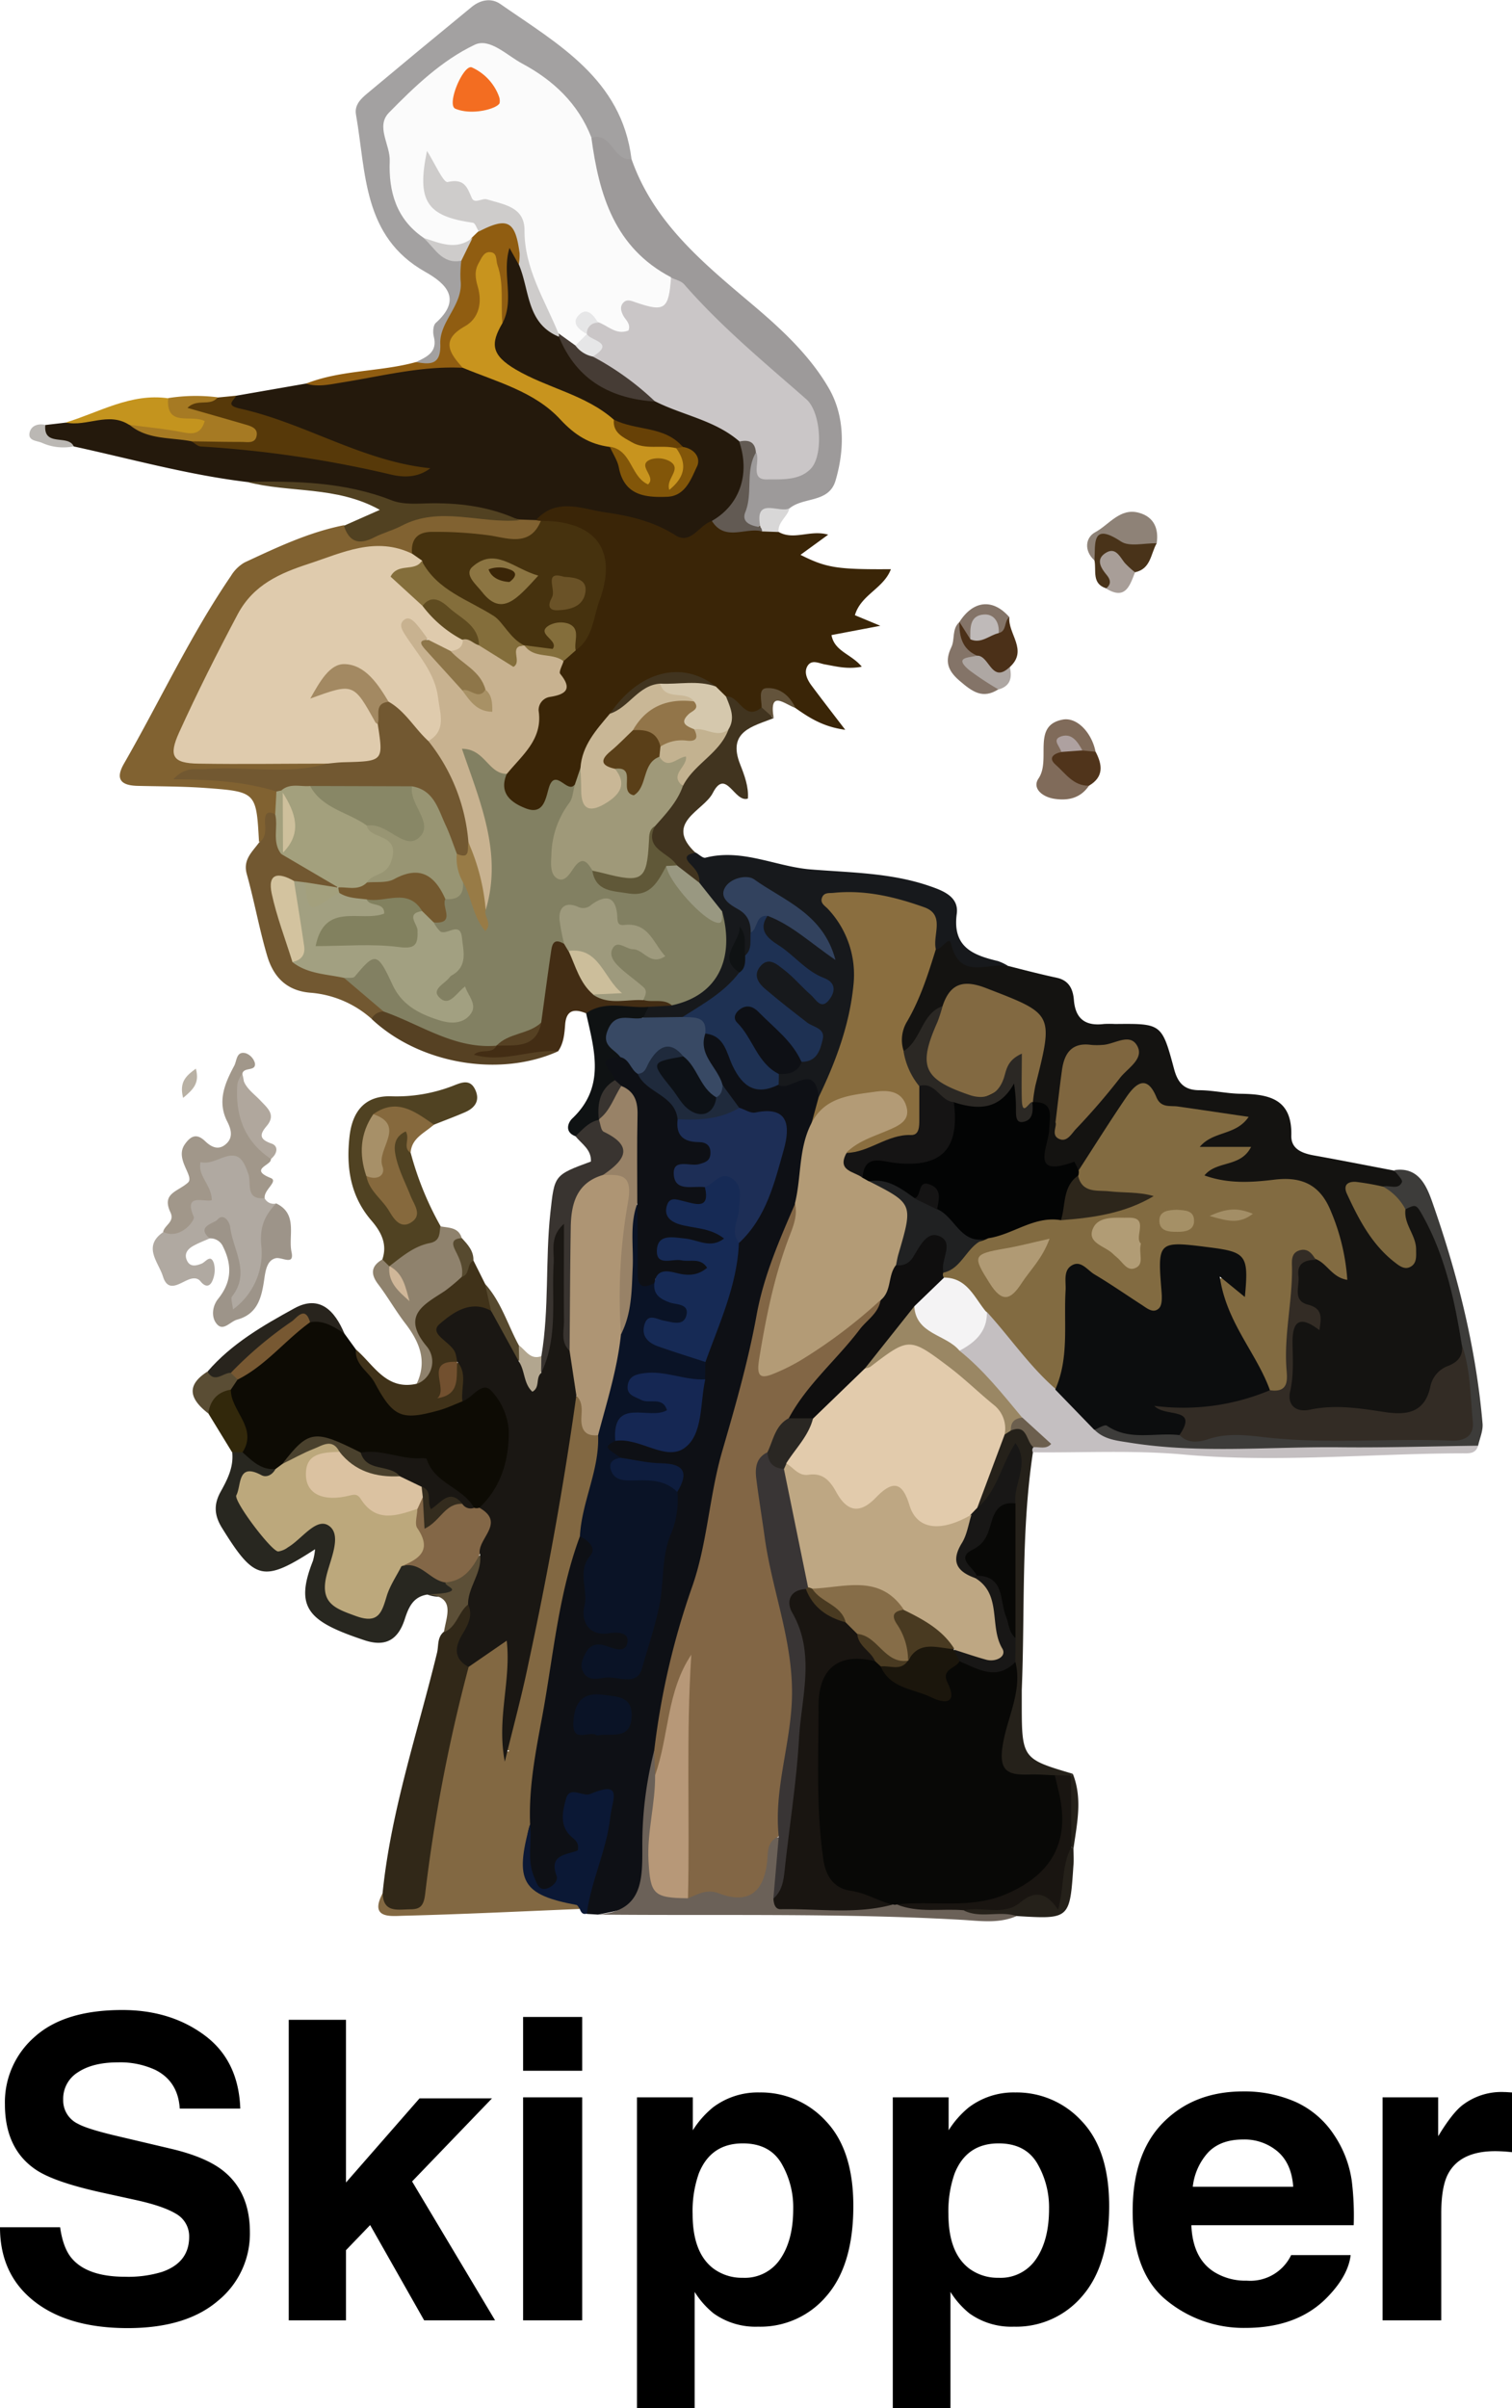 <svg id="skipper" xmlns="http://www.w3.org/2000/svg" viewBox="6.236 5.061 361.571 575.644"><defs><style>.cls-1{fill:#24190c;}.cls-2{fill:#141311;}.cls-3{fill:#3a2507;}.cls-4{fill:#0e1015;}.cls-5{fill:#826842;}.cls-6{fill:#0d0b04;}.cls-7{fill:#17191c;}.cls-8{fill:#a3a1a1;}.cls-9{fill:#9d9a9a;}.cls-10{fill:#816231;}.cls-11{fill:#312818;}.cls-12{fill:#c4bfc1;}.cls-13{fill:#282720;}.cls-14{fill:#b0a9a1;}.cls-15{fill:#504222;}.cls-16{fill:#6b6158;}.cls-17{fill:#725831;}.cls-18{fill:#3d3c3a;}.cls-19{fill:#403219;}.cls-20{fill:#0b1835;}.cls-21{fill:#573909;}.cls-22{fill:#a1978a;}.cls-23{fill:#41341f;}.cls-24{fill:#25211a;}.cls-25{fill:#8f826d;}.cls-26{fill:#905d11;}.cls-27{fill:#393430;}.cls-28{fill:#432d14;}.cls-29{fill:#9d9489;}.cls-30{fill:#514121;}.cls-31{fill:#86693d;}.cls-32{fill:#564123;}.cls-33{fill:#0f1213;}.cls-34{fill:#a67a23;}.cls-35{fill:#c4941e;}.cls-36{fill:#806b5a;}.cls-37{fill:#28241d;}.cls-38{fill:#4b3018;}.cls-39{fill:#8e8277;}.cls-40{fill:#493319;}.cls-41{fill:#b0a79d;}.cls-42{fill:#32280b;}.cls-43{fill:#50341b;}.cls-44{fill:#847468;}.cls-45{fill:#5c4f37;}.cls-46{fill:#a89e98;}.cls-47{fill:#5a4d34;}.cls-48{fill:#aea7a3;}.cls-49{fill:#574a2f;}.cls-50{fill:#b2a68f;}.cls-51{fill:#d8d7d7;}.cls-52{fill:#63533b;}.cls-53{fill:#bbb8b4;}.cls-54{fill:#b9b1a4;}.cls-55{fill:#cac6c7;}.cls-56{fill:#c8941e;}.cls-57{fill:#cecccb;}.cls-58{fill:#825609;}.cls-59{fill:#463c35;}.cls-60{fill:#625a53;}.cls-61{fill:#674106;}.cls-62{fill:#826b41;}.cls-63{fill:#8a6e3f;}.cls-64{fill:#030404;}.cls-65{fill:#332c25;}.cls-66{fill:#826941;}.cls-67{fill:#7f663f;}.cls-68{fill:#7c673e;}.cls-69{fill:#2b2824;}.cls-70{fill:#828062;}.cls-71{fill:#46320e;}.cls-72{fill:#c8b290;}.cls-73{fill:#9f9979;}.cls-74{fill:#c9b796;}.cls-75{fill:#d5c8ad;}.cls-76{fill:#846e3b;}.cls-77{fill:#826645;}.cls-78{fill:#b39b76;}.cls-79{fill:#0a1326;}.cls-80{fill:#162a55;}.cls-81{fill:#1e3153;}.cls-82{fill:#1d2e56;}.cls-83{fill:#152753;}.cls-84{fill:#384964;}.cls-85{fill:#1f2a3c;}.cls-86{fill:#0e1d3e;}.cls-87{fill:#1a1713;}.cls-88{fill:#ae9574;}.cls-89{fill:#bca87c;}.cls-90{fill:#836747;}.cls-91{fill:#775832;}.cls-92{fill:#4a412d;}.cls-93{fill:#32425e;}.cls-94{fill:#999881;}.cls-95{fill:#fbfbfb;}.cls-96{fill:#dfcbad;}.cls-97{fill:#a3a07d;}.cls-98{fill:#0c0d0e;}.cls-99{fill:#f4f3f4;}.cls-100{fill:#9a8764;}.cls-101{fill:#6c5f4e;}.cls-102{fill:#a79068;}.cls-103{fill:#080806;}.cls-104{fill:#191511;}.cls-105{fill:#393535;}.cls-106{fill:#b79878;}.cls-107{fill:#a2a081;}.cls-108{fill:#d3c39f;}.cls-109{fill:#72502f;}.cls-110{fill:#c3b290;}.cls-111{fill:#605838;}.cls-112{fill:#e2cbac;}.cls-113{fill:#181716;}.cls-114{fill:#d0b799;}.cls-115{fill:#988267;}.cls-116{fill:#9e9a7d;}.cls-117{fill:#ccbe9b;}.cls-118{fill:#aea1a0;}.cls-119{fill:#bfbab9;}.cls-120{fill:#e6e6e7;}.cls-121{fill:#0f0e0e;}.cls-122{fill:#202122;}.cls-123{fill:#b09a74;}.cls-124{fill:#2d261b;}.cls-125{fill:#b19c75;}.cls-126{fill:#a59066;}.cls-127{fill:#a38e66;}.cls-128{fill:#151414;}.cls-129{fill:#989573;}.cls-130{fill:#74592f;}.cls-131{fill:#987b46;}.cls-132{fill:#6a5227;}.cls-133{fill:#8c7542;}.cls-134{fill:#8e7649;}.cls-135{fill:#5f4b20;}.cls-136{fill:#a89165;}.cls-137{fill:#5a3f18;}.cls-138{fill:#927549;}.cls-139{fill:#2a2723;}.cls-140{fill:#0d1116;}.cls-141{fill:#dbc2a1;}.cls-142{fill:#342c1e;}.cls-143{fill:#a38962;}.cls-144{fill:#888766;}.cls-145{fill:#cec09c;}.cls-146{fill:#1b160c;}.cls-147{fill:#493a21;}.cls-148{fill:#866d48;}.cls-149{fill:#bea783;}.cls-150{fill:#82815f;}.cls-151{fill:#f36d21;}</style></defs><path class="cls-1" d="M62.743,99.653l16.66-2.9c9.63-1.36,19.28-2.52,28.74-4.93a21.49,21.49,0,0,1,7.31-.6c10,3.11,20.1,6.32,27.33,14.54,2.79,3.17,6.85,3,9.95,5.08,2,2.21,2.56,5.19,3.94,7.73,1.84,3.4,7.82,5.07,10.53,2.71,2.5-2.18,6.16-4.87,1.41-8.54s-11.11-3.33-16.24-6.12c-7.15-4.6-15.46-6.8-22.68-11.36-8-5.07-8.3-5.05-4.66-14.29,1.5-4.1.46-8.38.87-12.55.19-2,0-4.6,2.33-5,2-.32,2.3,2.29,3.12,3.79,2.68,5.87,2.63,13.15,8.88,17.18,5.14,8.82,12.58,14.22,22.87,15.41,7.41,2.72,15.48,4.13,21.14,10.42,3.14,8.14.59,16.05-6.72,21-4.84,4-9.6,3.53-15.47,1.42-8.86-3.18-18.17-6.65-27.84-2.22a8.4,8.4,0,0,1-4.48.17c-7.81-2.22-15.67-4-23.89-3.22a8.34,8.34,0,0,1-4.66-.47c-11.26-6.11-23.77-5.3-35.89-6.63-14-1.68-27.61-5.48-41.36-8.48-2.11-1.15-4.66-.07-6.82-1.53s-2.16-2.42,0-3.61l4.86-.57c5.15-.29,10.14-3.9,15.47-.81,4.55,2.62,9.81,2.71,14.71,4.05,16.84,1.8,33.63,4,46.64,7-10.54-.76-22.43-8.94-35.9-12.24C59.153,103.173,59.433,101.243,62.743,99.653Z"/><path class="cls-2" d="M247.203,235.933c3.9,1,7.77,2,11.7,2.85,3,.63,3.93,2.76,4.14,5.35.37,4.54,2.81,6.24,7.16,5.71a24.309,24.309,0,0,1,2.69,0c11.1-.11,11.18-.14,14.11,10.78.87,3.25,2.37,5,5.93,5.05,3.35,0,6.68.81,10,.85,6.78.09,12.33,1.22,12.1,10-.08,3.24,2.63,4.24,5.47,4.75,6.37,1.14,12.73,2.4,19.09,3.61,1.1.88,3.53.5,3.14,2.78-.44,2.58-2.74,2.56-4.74,2.79-2.2.11-4.32-1-7.19-.6,1.09,6.14,4.66,10.47,8.69,14.52a2.25,2.25,0,0,0,2.4.85c1.3-.56,1.09-1.82.84-2.9-.7-3-2.54-5.8-1.55-9.11,3.87-4.25,5.3-.16,6.59,2.24,3.72,6.9,5.63,14.49,7.23,22.1.64,3,1.59,6,2,9.12-2.1,10.68-12.22,18.45-22.63,17.33a87.319,87.319,0,0,0-14.09-.33c-5.28.29-7.4-2-7.08-7.23.21-3.36.19-6.72.32-10.07.14-3.63,1.13-6.61,5.66-6.93-6.32-5.61-5.81-11.82.83-14.34,2.1-.1,3.42,2,5.66,2,.08-3.27-1-6.23-2.05-9.11-2.89-7.75-4.48-8.74-12.95-8.79-3.81,0-7.62.14-11.43-.12-2.27-.15-4.89-.41-5.4-3.06s2.28-2.84,3.94-3.75a23.067,23.067,0,0,1,2.51-1c.25-.22,0-.23-.63-.29-2.56-.23-6.42.88-7-2.19s3.51-3.32,5.77-4.5a2,2,0,0,0,1-.84c-6.33-2.44-13.86-.2-19.62-5.49-1.62-1.49-3.27,1.46-4.54,3-3.85,4.57-5.54,10.78-10.83,14.26-9.75.22-9.81.22-9.16-10.18.16-2.63-.44-4.73-2.47-6.4-1.78-5,.45-9.71,1.53-14.42,1-4.33-.19-6.88-4.38-8.3a78.541,78.541,0,0,1-7.66-2.55c-4.22-1.94-7.36-.73-9.79,3a28.14,28.14,0,0,0-6,7.79c-1,2.06-2.26,4-5,2a6.55,6.55,0,0,1-.41-6.4c3-6.18,4.73-12.86,8-18.92,2.37-2.06,4.07-3.68,6.26.81S243.133,234.783,247.203,235.933Z"/><path class="cls-3" d="M134.413,129.393c4.92-5.54,11.19-2.61,16.58-1.85,5.7.8,11.55,2.14,16.74,5.46,3.73,2.39,5.7-2.48,8.74-3.39,3.94,1.88,8.13.14,12.15.85a5.94,5.94,0,0,1,3.83,1.77c3.65,2.07,7.51-.6,11.83.64l-6.62,4.82c6.17,3.11,8.72,3.52,21.62,3.43-1.76,4.65-7.19,6.1-8.61,11l6.08,2.53-11.68,2.22c.7,3.91,4.72,4.5,7.24,7.56-3.46.67-6.13-.08-8.82-.55-1.46-.26-3.25-1.31-4.23.51-.78,1.46,0,3.08.91,4.37,2.47,3.32,5,6.59,8.19,10.75-5.3-.7-8.67-2.91-12-5.26-2.5-1.65-5.15-5.6-7.17.45-3.93,4-6.44.06-9.36-1.65a37.46,37.46,0,0,1-3.62-3.12c-8.23-4.67-15.13-2.77-22.86,6.32-3.11,3.82-5.86,7.85-7.11,12.71a17.22,17.22,0,0,1-1.88,4.29c-2.57,1.61-6,1.4-7.71,5-1.31,2.8-4.24,2.34-6.94.83-4-2.21-5.32-5.11-3.35-9.34,6.06-8.19,8.79-18.06,13.61-26.87a16.1,16.1,0,0,1,3.1-3.6c2.77-3.8,4.19-8.24,5.5-12.63,2.57-8.65-.52-13.45-9.46-15.36a24.204,24.204,0,0,1-3.25-.67A3.5,3.5,0,0,1,134.413,129.393Z"/><path class="cls-4" d="M149.223,462.733l-2.65-.16c-1.94-4.6.64-8.71,1.56-12.94.71-3.28,2-6.44,2.24-9.82.09-1.41,1.37-3.36-.75-4.1a6.25,6.25,0,0,0-5.22.51,3,3,0,0,0-1.041,4.113q.02.034.041.067c5.82,7-2,10.6-3.94,15.42-1.39,3.38-5.18,2.41-7-1.62-2-4.48-.91-9.32-1.37-14,.93-21.52,5.47-42.45,10.1-63.36a7.64,7.64,0,0,1,2.62-4.55c4.3-1,5.18,1.64,4.88,4.95-.22,2.45-.65,4.87-.82,7.34-.32,4.86-.23,9.14,6.24,9.66,1.82.15,3.56,1.44,3.18,3.62s-2.21,2.64-4.14,2.74a13.85,13.85,0,0,0-3.35.23c-.93.28-1.64.84-1.55,1.89.06.71.69,1.06,1.31,1.36,3.39,1.63,7.77-.17,9.48-3.68,2.91-6,3.48-12.7,4-19,.6-6.79,3.18-13,3.79-19.63.94-2.9.41-4.87-3.11-5.07a32.94,32.94,0,0,1-9.86-2.15c-2.86-1.65-7-3.06-1.28-6.42,3.58-.86,7.05,0,10.44,1,4.5,1.31,7.24.34,7.94-4.75.45-3.27,1.6-6.43,2-9.73a20,20,0,0,1,.66-4.11c2.58-9.4,6.13-18.51,8.23-28,4-7,7.9-14,9.62-21.95.91-4.22,2-8.63-5-7.94a5.76,5.76,0,0,1-3.67-1.48c-2.2-1.67-3.6-4-5.17-6.22a40.23,40.23,0,0,1-4.09-7.66c-.82-2.08-1.76-4.31,1.1-5.74,4.65-.62,6,3.08,7.4,6.14,2.31,5,5.66,7,11,5,4.08-.31,9.21-3.32,10.36,4,0,2.64-1,5-1.63,7.53-2.57,6-1.93,12.69-4.15,18.76a198.12,198.12,0,0,0-11.8,40.19c-1.48,8.1-4.84,15.88-6.21,24-3,17.69-9,34.6-13,52-1.14,5-1.75,10.13-2.66,15.2-1,7.51-2.19,15-2.12,22.6C161.993,459.613,161.073,460.533,149.223,462.733Z"/><path class="cls-5" d="M144.913,372.303c-5.15,13.87-6.34,28.58-9,43-1.59,8.53-3.28,17.11-2.91,25.89-1.29,3.41-.64,7-.5,10.42.16,4.17,2,7,7,6.85,2,0,5-.54,5.41,2.93-14.07.57-28.14,1.27-42.22,1.62-3,.08-8.27.78-4.9-5.48,6.81,2.77,6.81,2.63,8.31-4.12,3.2-14.44,5-29.16,8.58-43.52.65-2.61,1-5.3,3-7.38a18.92,18.92,0,0,1,3.65-3c2-1.25,3.82-4,6.41-2.38,2.23,1.44,2,4.43,1.76,6.87-.56,6.44-2.13,12.75-2.38,19.24,0,.9,1.52.27.62.25,0-.05-.57-.29-.55-.66.44-8.34,2.62-16.36,4.54-24.42,4.22-17.71,5.69-35.93,10.09-53.6.48-1.94.31-4.05,1.58-5.78,3.1-1.21,3.11,1.49,3.46,3.08a13.62,13.62,0,0,0,3.08,6.27C150.433,356.813,149.843,365.013,144.913,372.303Z"/><path class="cls-6" d="M88.593,323.843l2.76,3.81c2.28,4.08,5.85,7.16,8.46,11,2.45,3.61,6.07,3,9.61,2.22a24.54,24.54,0,0,0,6.82-2.52c7.52-4.12,12-2.21,12.89,7.2.76,7.7-.08,15.87-8.07,20.68a3.54,3.54,0,0,1-1.95-.26c-3.7-3-7.77-5.39-11.25-8.91s-9.47-2.73-14.49-3.18a9.54,9.54,0,0,1-3.18-.8c-8.61-4.05-9.44-3.9-15.63,3a5.6,5.6,0,0,1-2.61,1.42,8.19,8.19,0,0,1-8.47-4.78c1-5.44-3.13-9.85-3.08-15.1a6,6,0,0,1,1.87-3.47c6.37-4.48,11.32-10.83,18.53-14.24C84.283,319.463,86.723,321.103,88.593,323.843Z"/><path class="cls-7" d="M202.003,267.343c-.88-8.65-6.6-1.27-9.6-2.9a2.41,2.41,0,0,1-.37-2.69c1.51-1.7,3.77-2.27,5.47-3.69,3.71-2.61,4-5.07,0-7.78a46.89,46.89,0,0,1-8.93-7.16c-2.05-2.28-3.86-4.91-1.27-7.72s5.36-.93,7.82.73,4.27,4.47,7.33,5.51c-3.5-3.75-7.86-6.48-11.59-9.92-2.53-2.33-5.21-4.92-1.16-8.31,5.7-.42,8.63,4.58,13.28,6.5-4-4.92-9.46-8.06-14.42-11.76-1.7-1.26-4-1.9-5.57-.28-1.92,2,.71,3.07,1.83,4.12,2,1.88,2.26,4.26,2.53,6.72-.05,2-.07,4-2.2,5-1.62-.18-1.66-1.63-2.17-2.71a15.001,15.001,0,0,1-.33,3.26c-.24,1.43,1,2.41,1.14,3.72-2.91,6.43-8.74,9.12-14.78,11.57-2.92.54-5.83.92-8.58-.71-1.35-1.55-.34-2.66.69-3.78a10.79,10.79,0,0,1,5-1.37c9-2.11,13.3-6,11.5-19.83-1.7-2.66-4-4.89-5.42-7.75-.61-1.61-1.82-2.92-2.39-4.53-1-2.8.13-3.61,2.81-2.7.78.43,1.69,1.37,2.31,1.21,8.79-2.26,16.78,2.12,25.14,2.8,9.63.78,19.28.79,28.53,4,3.25,1.12,7,2.58,6.42,6.67-1.05,7.91,3.91,9.83,9.86,11.24a12.489,12.489,0,0,1,2.38,1.13c-4.86-.78-11.48,3.54-13.6-5.29-.48-2-2.13,1.34-3.56,1.37-3.94-9.82-9.72-12.62-23-11.11-1,1.83.67,2.9,1.36,4.14,6.26,11.21,3.57,22.25-.79,33.11C206.303,261.423,206.593,265.963,202.003,267.343Z"/><path class="cls-8" d="M105.723,91.613c2.56-1.25,5.21-2.35,4.24-6.14-.26-1-.16-2.65.48-3.22,6.26-5.6,2.66-9.29-2.51-12.2-15-8.44-14.13-23.72-16.57-37.6-.41-2.32,1.2-3.81,2.75-5.1q12.39-10.36,24.88-20.6c2.12-1.75,4.72-2.25,6.9-.73,13.73,9.56,29,17.92,31.36,37.07-5.39,2.17-6.39-4.7-10.54-5.11-5.4-8.22-12.16-14.81-21.36-18.81-3.53-1.53-6.22-1.51-9.3.83-4.48,3.4-8.61,7.22-13.07,10.64-1.45,1.11-2.9,2.57-2.69,4.46,1,9-.25,18.76,8,25.5,2.41,3.84,7.62,4.48,9.85,8.55,1.33,7.83-3.86,13.92-5.67,20.92C111.593,93.503,108.333,92.583,105.723,91.613Z"/><path class="cls-9" d="M147.743,38.003c4.85-1.45,5.12,5.66,9.51,5.08,5.28,15.1,17,24.73,28.71,34.61,7,5.9,13.91,12.28,18.47,20.17,3.82,6.61,3.83,14.55,1.61,22.08-1.6,5.42-7.67,3.85-11,6.64-2.86,1.44-5.39,3.44-8.26,4.9-3.48-.07-4.36-2.49-3.5-5,1.46-4.28.76-8.86,2.31-13.05.92-.52,1.85-.39,2.19.59,1.39,4,4.19,3.92,7.58,3.08,4-1,4.38-4.12,4.58-7.3s-.51-6.52-3-8.68c-9.59-8.44-19.44-16.59-27.83-26.29-.86-1-2.29-1.39-3.5-2-12.21-6.18-16.43-17.49-19-29.79A5.17,5.17,0,0,1,147.743,38.003Z"/><path class="cls-10" d="M134.413,129.393a4,4,0,0,0,1.21.17c1.78,4.54-2,4.7-4.55,5.39-3.74,1-7.53-.1-11.3-.45-5.07-.47-10.36-1.53-14.34,3.13-10.71-.92-20.62,2-30.33,6.19a20,20,0,0,0-9.6,8,214.249,214.249,0,0,0-14,27.53c-1.9,4.4-.48,6.29,4.19,6.29,6.95,0,13.89-.08,20.84,0,2.83.05,5.91-.56,8.2,1.94-1,3.61-4.16,2.88-6.67,3-7.18.47-14.36-.18-21.53-.56,5.53.39,11.24-.08,16,3.6a5.28,5.28,0,0,1,.78,4.89c-3.13,1.66-.53,7.1-5.14,7.8-.65-11.94-.65-12-12.92-12.9-5.35-.38-10.72-.36-16.08-.49-3.85-.09-5.51-1.46-3.29-5.32,8.58-14.93,15.84-30.61,25.58-44.87a9.17,9.17,0,0,1,3.26-3.22c7.67-3.57,15.33-7.22,23.72-8.89,2.28,1,4.74,1.89,7.05.63,11.35-6.14,23.07-4.66,34.88-2Z"/><path class="cls-11" d="M118.293,403.573a389.558,389.558,0,0,0-10.4,54.33c-.35,2.82-1.24,3.54-3.44,3.57-3,0-6.66,1-6.71-4,2-19.63,8.37-38.28,13-57.31.41-1.67,0-3.65,1.59-5,2.4-1.87,1.42-6.53,5.67-6.88,2.49,1.75,2.4,4.09,1.06,6.35C117.393,397.593,117.663,400.533,118.293,403.573Z"/><path class="cls-12" d="M359.703,350.643c-.59,2.06-2.34,1.82-3.85,1.83-22.17.06-44.3,2.3-66.53.29-11.95-1.08-24.05-.41-36.08-.53a1.52,1.52,0,0,1-.08-1.63c1.61-3.61-2.75-3.57-3.55-5.72-4.73-5.67-10.29-10.63-14.3-16.92,2.3-3.26,4.67-6.46,7-9.72,4.26.37,4.88,4.58,7.26,6.93,3.6,3.55,6.83,7.44,10.09,11.3,3.38,3.59,6.45,7.51,11,9.81,5.56,2,11.32,2.44,17.14,2.7,21,.92,41.94-.56,62.91,0C353.763,349.093,357.013,348.393,359.703,350.643Z"/><path class="cls-13" d="M64.233,352.233c2.28,2,4.44,4.3,7.91,4,.87,2.59-1.33,2.23-2.61,2.66-4.91,1.65-5.53,3.26-2.79,7.54,4.7,7.35,5.46,7.51,13.4,3,1.71-1,3.5-2.45,5.54-1,1.89,1.3,1.69,3.51,1.71,5.51a35.58,35.58,0,0,1-1.13,7.27c-.91,4.59.8,7.12,5.37,8.33,3.06.81,4.41.19,5.29-2.91s2.21-6.37,5.36-8.23c5-1.65,7.94,2.1,11.53,4.23,2.45,2.41,3,4.14-1.46,4.08a8.62,8.62,0,0,1-3.92-.48c-3.38.52-4.48,3-5.41,5.9-1.54,4.75-4.43,6.77-9.69,5-13.26-4.42-16.75-7.63-12.26-18.96a15.171,15.171,0,0,0,.5-2.77c-12.41,8.05-14.47,7.45-22.25-5.1-1.93-3.11-1.95-5.72-.32-8.66s3.12-5.86,2.77-9.36a1.57,1.57,0,0,1,2.46-.05Z"/><path class="cls-14" d="M56.373,301.093c-1.2.54-2.43,1-3.61,1.63-1.53.77-2.65,1.94-1.78,3.73.74,1.52,2.15,1.2,3.47.67,1-.4,2.18-2.44,2.95,0a6.41,6.41,0,0,1-.29,3.9c-.56,1.5-1.62,1.95-2.91.36-.78-1-2-.83-3.08-.36-2.16.93-4.73,3-5.92-.83-1.07-3.45-4.95-7.16.1-10.63,4.23-2.5,8.22-9.75,7.6-14.34-.35-2.58.47-3.88,3-4.08,3.71-.29,8-3,10.4,2.4,1.16,2.62,1.14,5.72,3.24,8a2.43,2.43,0,0,0,2.74,1.21c-1.7,6.32-2.17,12.9-4.11,19.17a16.161,16.161,0,0,1-1.31,3.07c-1.11,2-2.63,4.47-5,3.37s-1.66-3.67-.36-5.81c2.82-4.63,0-8.62-2-12.45C58.663,298.343,56.883,299.003,56.373,301.093Z"/><path class="cls-15" d="M104.443,280.633a75.2,75.2,0,0,0,7.12,17.49c1.95,2.93.4,4.57-2.21,5.64-2.89,1.19-5.5,2.95-8.4,4.1a5.729,5.729,0,0,1-1.94.32c-1-.34-1.74-.87-1.33-2.11,1.24-3.67-.36-6.6-2.61-9.22-5.09-5.88-6.08-12.81-5.25-20.16.66-5.81,3.54-9.73,9.89-9.57a37.4,37.4,0,0,0,15.1-2.6c2-.8,3.92-1.49,5.09,1.08s-.11,4.3-2.44,5.32-5,2-7.48,3c-2.19,1.64-3.51-.51-5.16-1.19-2.66-1.09-5.31-1.88-7.88.18a13.07,13.07,0,0,0-1.52,12.68c1.51,3.73,4,6.68,7.46,9.85.82-3.47-.93-5.4-1.68-7.53a24.61,24.61,0,0,1-1.83-6.37c-.21-3,0-6.7,3.66-6.58C107.543,275.083,102.413,279.033,104.443,280.633Z"/><path class="cls-16" d="M149.223,462.733c11.07-.84,10.61-8.81,10.61-16.77a90,90,0,0,1,2.83-22.37c1.71,1.32,1.79,3.26,2,5.15.18,7.1-1.93,14-1.32,21.21.36,4.15,1.86,6.78,6.38,6.79,2.8-.37,5.43-1.41,8.45-.83,6.8,1.31,7.94.37,9.8-6.19.74-2.62.33-6.59,5.18-5.28,2.84,4.31-1.27,8.88.53,13.21,2.43,2.85,5.76,1.95,8.76,1.95,5.55,0,11.11.47,16.65-.37a8.82,8.82,0,0,1,2.22,0c5.24,1.08,10.61-.09,15.85,1,3.84,1.86,8.74-.71,12.18,2.85-4.27,1.87-8.87,1.14-13.17.9C207.193,462.343,178.203,463.023,149.223,462.733Z"/><path class="cls-17" d="M68.213,206.423c2-1.37,1.34-3.49,1.39-5.35.06-2,1-2.07,2.45-1.36,2.91,2,1.31,5.57,2.86,8,2.38,2.39,5.48,3.62,8.31,5.31,1.68,1,4.62,1.15,3.68,4.41-2.52,2-5.13.67-7.71.24-.94-.13-1.87-.36-2.78-.57-2.49-.44-3.56.74-2.77,3,1.55,4.43,1.3,9.39,4.06,13.43,3.06,2.87,7.39,2.49,10.88,4.24,3.92,2.22,7.88,4.4,9.71,8.9-.64,1.37-1.94,1.64-3.23,1.91a24.9,24.9,0,0,0-14.54-6.21c-5.84-.45-8.94-3.88-10.41-8.87-1.89-6.41-3.05-13-4.86-19.49C64.273,210.533,66.573,208.703,68.213,206.423Z"/><path class="cls-18" d="M359.703,350.643c-11,.14-22,.5-32.94.38-16.77-.19-33.59,1.58-50.32-1.09-3.06-.49-6.1-.72-8.44-3.05a3.21,3.21,0,0,1,4.027-2.096q.134.042.263.096c5.29,1.9,10.89.84,16.24,1.92,20.51-.22,41,1.26,61.53.67,4.43-.13,7.22-2,5.94-6.54-1.37-4.89,1.18-9.62-.2-14.37-1.71-10.6-3.92-21-9.17-30.57-1.72-3.12-1.79-3.08-4.29-1.87-3.12-.49-5-2.17-5.34-5.43,1.53-.39,3.62.9,4.48-1.05.25-.57-1.19-1.88-1.85-2.85,5.67-.89,7.65,3.54,9,7.3,6.09,17.29,10.56,35,12.14,53.35C360.883,347.173,360.073,348.923,359.703,350.643Z"/><path class="cls-19" d="M116.823,340.053c-1.87.72-3.69,1.61-5.61,2.14-8.89,2.47-10.89,1.76-15.37-6.59-1.44-2.69-4.82-4.3-4.49-7.95,4.3,3.68,7.21,9.81,14.49,8.2,4-4.72,2.23-9.23-.86-13.35-2.13-2.83-2-4.42,1.11-6.3a65.859,65.859,0,0,0,9.11-6.86c1.48-.88,1.85-3.37,4.23-3l2.79,5.59c.78,2,2.32,3.87,1.85,6.28a4,4,0,0,1-2.39,1c-8.07,1.83-8.14,2-5.5,9.29a2.4,2.4,0,0,1-.3,1.92,4.69,4.69,0,0,0-2.81,4.75c1.77-1,.28-5.11,4-4.29C119.413,334.003,118.733,337.043,116.823,340.053Z"/><path class="cls-20" d="M144.873,461.373c-.26-.32-.47-.88-.78-.94-13-2.43-14.89-5.64-11.11-19.27.52,4.19-.8,8.55,1,12.62.59,1.32,1,3.38,3.1,2.7,1.23-.39,2.71-1.75,2.25-3-1.95-5.26,2.56-5,5.07-6.09.37-1.71-.52-2.42-1.38-3.14-3.18-2.68-2.24-6.36-1.39-9.34s4.11-.28,5.71-1c8.08-3.4,5.29,1.3,4.83,5.52-.87,8-4.6,15.19-5.61,23.08C145.563,462.813,145.163,462.173,144.873,461.373Z"/><path class="cls-21" d="M62.743,99.653c-.76,1.33-2.65,2.29.93,3.09,15.5,3.44,29.2,12.59,45.47,14.25-3,2.3-6.38,2.21-9.29,1.54a268.67,268.67,0,0,0-45.53-6.74c-.78,0-1.52-.79-2.27-1.21,3-3.06,7.21-.92,10.94-2.34-2.85-1.8-5.85-2.21-8.8-2.79-1.73-.34-3.87-.73-3.84-2.93,0-2.68,2.43-1.89,4.06-2,1.3-.12,2.66.25,3.89-.44Z"/><path class="cls-22" d="M69.543,291.473c-4.72.48-3.15-3.59-3.91-5.74s-1.56-4.26-3.56-4.41c-2.6-.21-5,2.22-7.89,1.54-.72,3.37,2.66,5.42,2.7,9.09-1.66.58-6.87-1.86-4.3,4,.34.77-3.19,5.6-7.34,3.59.33-1.65,2.84-2.38,1.75-4.68-2.17-4.59,1.77-4.92,4.18-7.1,1.68-1.51-3.26-5.59-.73-9.18,1.54-2.18,2.95-2.55,4.88-.7,1.42,1.36,3.07,2.18,4.79.79,1.93-1.55,1.47-3.54.47-5.5-2.45-4.81-.6-9.13,1.66-13.34.66-1.23.48-3.57,2.77-3a3.53,3.53,0,0,1,2.17,2.32c.4,2.18-2.8.83-3,2.67,1.65,6.24-1.15,14.2,7,18,.73.33.37,1.6-.19,2.37.22,1.4-5.29,2.33-.09,4.44C72.993,287.383,69.213,289.513,69.543,291.473Z"/><path class="cls-23" d="M172.553,208.903c-1.71.33-3.09.81-1.21,2.73,1.22,1.24,2.32,2.53,2.12,4.44-3,.43-4.62-1.69-6.5-3.38-4.79-1.77-7-4.9-5.16-10.06,1.82-3.63,4.56-6.69,6.32-10.36,2.34-5.42,8.57-7.64,10.76-13.17,1.36-2.38,0-5.12,1-7.54,3.2-.33,4.34,6.13,8.52,2.58,2.76-1.16,1.47,2.23,2.89,2.57-5,2-11.21,3.11-8.06,11.07,1.06,2.68,2.06,5.4,1.85,8.17-3.23,1.1-5.25-7.5-8.41-1.3C174.463,198.923,164.933,201.723,172.553,208.903Z"/><path class="cls-24" d="M253.373,351.013a1,1,0,0,0-.13,1.22c-2.85,18.85-1.89,37.88-2.67,56.83v2.68c0,13.73,0,13.73,12.18,17.33l-.8.84a9.88,9.88,0,0,1-4.48,1.12c-13.72.23-15.86-2.37-12.26-15.69,1.17-4.34,2.22-8.6,2-13.1v-6c0-10-.43-19.94-.1-29.89a82.252,82.252,0,0,1,1.49-11.08c-1.45,2.59-2.93,5.07-4.2,7.67-1,2-1.89,4.35-5,2.93-.67-6.78,2.67-12.35,5.42-18.11a10.49,10.49,0,0,1,2.41-1.91C251.903,344.553,253.263,347.043,253.373,351.013Z"/><path class="cls-25" d="M116.663,310.283a44.401,44.401,0,0,1-4.08,3.4c-5,3.26-10.47,5.83-4.31,13.22a5.68,5.68,0,0,1-2.42,9c2.63-5.54.67-10.13-2.77-14.58-2.29-3-4.14-6.27-6.41-9.26-1.91-2.51-1.67-4.37,1-5.94l1.66,1.64c1.15,1.53,1.38,3.57,3.84,6.08-2.32-2.58-2.65-4.57-3.84-6.08,3-2.3,5.89-4.81,9.69-5.55,2.53-.5,2.27-2.34,2.52-4,2,.38,4.41.18,5.13,2.9C115.593,304.093,119.343,307.173,116.663,310.283Z"/><path class="cls-26" d="M105.723,91.613c3.53.64,6,.67,5.8-4.41-.18-5.4,5.58-9.3,4.84-15.19a27.269,27.269,0,0,1,.19-4.67c-1.33-2.74.72-4.43,1.95-6.39a11.15,11.15,0,0,1,2.33-2.18c2.79-2,5.79-3.08,8.43-.12,2.5,2.8,4,6.06,1,9.61l-2.19-3.93c-1.89,6.1,1.29,12.35-1.7,18-3.42-3.65-.49-8.87-3.44-13.19-1.55,2.19-.57,4.36-.55,6.34,0,2.81-.38,5.77-2.62,7.36-3.9,2.77-3.21,6.41-2.91,10.14-9.84-.49-19.33,2-28.92,3.52-2.83.46-5.67,1.13-8.54.27C87.863,93.423,97.073,93.993,105.723,91.613Z"/><path class="cls-27" d="M135.703,329.223c1.9-11.34.91-22.85,2.14-34.24,1-9,.83-9,9.7-12.26.15-2.87-2.21-4.21-3.72-6.07.5-3.36,2.34-4.85,5.77-4.11.71.54-.14-.22.56.34,8.82,7.07,8.83,7.83.23,15.07-4.45,2.81-5.71,7.15-5.82,12.06-.15,6.67,0,13.35-.11,20-.06,2.83.41,5.86-2,8.13-3.54-.86-2.5-3.78-2.54-6-.13-7.23,0-14.47,0-20.73-.26,8.27.57,17.5-.67,26.72-.3,2.2-.38,4.54-3,5.43C134.493,332.263,134.743,330.773,135.703,329.223Z"/><path class="cls-28" d="M166.913,245.433l-5.59.3c-4.77,2.56-9.87,1.85-14.94,1.55-2.74-1.11-4.72-.88-5,2.68-.17,2.22-.34,4.47-1.69,6.4-7.08,1-14.09,3.63-21.55,1.54.57-3.08,2.85-2.92,4.62-3.5a10.831,10.831,0,0,1,2-.58c3.61-1,8.63.38,9.21-5.6.7-4.19,1.06-8.43,1.75-12.59.45-2.7.17-6.78,5.06-6.16a6.58,6.58,0,0,1,2.36,1.93c2.42,3.29,3,7.77,6.58,10.3,3.55,1.47,7.26.36,10.88.69C163.013,242.733,166.003,241.933,166.913,245.433Z"/><path class="cls-29" d="M56.373,301.093c-3.34-2.9,1.09-3.58,1.84-4.46,1.41-1.67,2.89.32,3.08,1.83.68,5.45,4.88,10.84.44,16.49-.38.49.08,1.65.21,3.12a16.66,16.66,0,0,0,6.81-14.9c-.51-4.74.73-7.5,3.53-10.44,5.27,2.52,2.84,7.73,3.67,11.63.72,3.35-2.31,1.12-3.79,1.47-2.25.53-2.48,3.4-2.81,5.53-.64,4.16-1.67,7.86-6.41,9.15-1.61.44-3.22,2.75-4.73,1.19s-1.3-4.33.21-6.19c3.21-4,3.36-8,1.15-12.44A3.3,3.3,0,0,0,56.373,301.093Z"/><path class="cls-30" d="M130.403,129.423c-9.36.86-19-3.5-28.15,1.33-2.12,1.11-4.51,1.72-6.65,2.82-3.57,1.84-5.89,1-7.13-2.83l8.59-3.8c-10.36-5.79-21.6-4-31.8-6.69,11.76-.23,23.4,0,34.64,4.41,2.94,1.16,6.58.72,9.9.7C116.963,125.333,123.873,126.343,130.403,129.423Z"/><path class="cls-31" d="M95.513,271.393c5.65-4,10-.57,14.47,2.5-2.13,2-5.33,3.15-5.55,6.74-2-1.23-.07-3.31-1.17-5.11-3.22,1.5-2.82,4.32-2.21,6.7.76,3,2.22,5.8,3.36,8.69.85,2.17,3,4.67,0,6.45-2.63,1.53-4.19-1.27-5.18-2.91-1.71-2.82-4.77-4.77-5.38-8.28A13.87,13.87,0,0,0,95.513,271.393Z"/><path class="cls-32" d="M124.973,255.033c-1.14,2.16-3.75.61-5.41,2.16,7,2,13.48-1.35,20.15-.83-14.1,6.35-33.23,3-44.63-7.74a3.2,3.2,0,0,1,2.93-1.76,2.84,2.84,0,0,1,3.14-.57C108.723,250.243,117.133,251.853,124.973,255.033Z"/><path class="cls-33" d="M146.393,247.283c4.69-3.28,10-1.07,14.94-1.55l-1.26,2.54c-3.48,2-8.92,2.85-5,9a9.65,9.65,0,0,0-1.19,5.83,63.209,63.209,0,0,0-3.78,9l-.63.65c-2.45.49-3.94,2.33-5.62,3.92-2.69-1-1.79-3.28-.76-4.25C151.073,264.863,148.363,256.053,146.393,247.283Z"/><path class="cls-34" d="M58.293,100.033c-1.75,2.29-4.84.17-7.23,2.53,4.79,1.37,9.28,2.64,13.76,3.95,1.5.44,3.3.94,2.71,3-.46,1.61-2.2,1.19-3.45,1.19-4,0-8-.09-12-.14-5.08-1-10.58-.31-14.94-4,4.54-3.46,8.95.86,12.79-.06-4.64-2.08-4.67-2.12-3.47-6.28A42.15,42.15,0,0,1,58.293,100.033Z"/><path class="cls-35" d="M46.433,100.263c-.5,7.07,5.55,3.74,8.76,5.47-.77,2.54-2.16,3.28-4.9,2.73-4.35-.87-8.79-1.26-13.19-1.86-4.95-3.19-10.13.54-15.14-.54C30.003,103.613,37.523,98.993,46.433,100.263Z"/><path class="cls-36" d="M266.643,192.883c-2,2.94-4.91,3.64-8.26,3.13-2.89-.43-5.39-2.51-3.8-4.86,3.06-4.5-1.69-12.65,5.76-14.07,3.5-.67,7,3.23,7.87,7.65a2.54,2.54,0,0,1-2.47.84c-1.79.47-3.13-4.23-5.18-.43C260.353,189.503,265.073,189.933,266.643,192.883Z"/><path class="cls-37" d="M88.593,323.843c-2.49-1.62-5-3.3-8.19-2.71-4.46-.44-6.4,3.5-9.3,5.6-3.42,2.48-6.52,5.43-10,7.85-2.11.6-4.58,2.35-5.24-1.65,5.73-6.66,13.26-11,20.74-15.11C82.663,314.473,86.303,318.383,88.593,323.843Z"/><path class="cls-24" d="M249.333,463.083c-4.11-1.35-8.57.67-12.61-1.33,5.41-3.12,11.88-2.3,17.63-4.85,2.48-1.09,4.09-.83,4.44-4.06.22-2,.66-4.45,2.44-6.08a1.43,1.43,0,0,1,1.7.16c0,1.32.13,2.66,0,4C262.073,463.853,262.073,463.853,249.333,463.083Z"/><path class="cls-38" d="M247.603,152.583c-.37,4,4.53,7.89.14,11.91-.75,3-2.24,4-4.91,1.85-1.51-1.21-2.91-2.54-4.44-3.74-3.23-2.23-4.36-5.12-2.73-8.85h0c2.23-.8,2.3,1.75,3.65,2.3,1.71.54,3-.52,4.4-1.14C245.203,154.473,245.483,151.973,247.603,152.583Z"/><path class="cls-39" d="M267.963,139.043c-2.58-2.36-2.16-5.51.2-6.77,3.32-1.79,5.95-5.94,10.52-4.61,3.5,1,4.68,3.75,4.16,7.27-2.35,1.69-5.22,2.29-7.62,1.12C271.293,134.173,269.663,136.323,267.963,139.043Z"/><path class="cls-40" d="M267.963,139.043c.25-4-.76-9.24,6.32-4.55,2,1.36,5.66.36,8.55.44-1.43,2.52-1.39,6.14-5.16,6.92-2.33,1-3.19-1.89-5.14-2-1.53,1.66,2.67,5.1-1.79,5.84C267.243,144.573,268.453,141.453,267.963,139.043Z"/><path class="cls-41" d="M71.023,282.103c-6.49-4.33-8.61-10.62-8-18.08a7,7,0,0,1,1.13-2.25c.14,3,2.58,4.48,4.36,6.37s3.77,3.41,1.46,6.13c-1.69,2-1.73,3.13,1.18,4.15C72.953,279.043,72.513,280.913,71.023,282.103Z"/><path class="cls-42" d="M64.233,352.233h-2.49l-5.7-9.32c-1.09-4.64.67-6.56,5.39-5.68C61.393,342.423,68.003,346.363,64.233,352.233Z"/><path class="cls-43" d="M266.643,192.883c-3.76.07-5.65-3-8-5.05-1.81-1.6-.46-2.6,1.36-3,1.58-1.58,3.3-1.16,5.06-.37l3.17.3C269.863,187.873,270.243,190.763,266.643,192.883Z"/><path class="cls-44" d="M235.663,153.763c-.07,3.43.67,6.44,4.14,8-1.2,2.52.93,3.28,2.3,4.55,1.1,1,3.59,1,2.92,3.5-3.79,2.45-6.27.6-9.31-2s-3.49-4.84-2-8C234.653,157.943,233.793,155.423,235.663,153.763Z"/><path class="cls-45" d="M108.423,386.173a32.727,32.727,0,0,0,4.36-.34c3.7-.78-.4-1.64,0-2.48,3.1-1.88,4.07-6.68,8.75-6.41,1.68,4.7-.33,8.33-3.36,11.67-2.35,1.84-2.72,5.41-5.78,6.63C112.943,391.373,115.383,386.723,108.423,386.173Z"/><path class="cls-46" d="M270.743,145.733c1.39-1.13,1-2.22,0-3.4-1.34-1.66-2.47-3.61-.09-5.1s3.35.92,4.57,2.41a20.941,20.941,0,0,0,2.44,2.22C276.413,145.033,275.383,148.613,270.743,145.733Z"/><path class="cls-47" d="M61.433,337.253c-3.22.54-4.91,2.53-5.4,5.68-4.18-3.25-5.61-6.55-.19-10,1.71,2.91,3.71.26,5.57.3a1.88,1.88,0,0,1,1.64,1.6Z"/><path class="cls-48" d="M245.013,169.873a71.422,71.422,0,0,1-7-4.62c-3.77-3.16-.12-2.93,1.74-3.44,3.06-.34,3.56,6.91,7.94,2.69C248.323,167.043,247.873,169.073,245.013,169.873Z"/><path class="cls-44" d="M247.603,152.583c-1.33,1-.53,3.32-2.54,3.81-3.19-3.75-4.87-.63-6.77,1.49l-2.63-4.14C238.983,148.543,243.683,148.083,247.603,152.583Z"/><path class="cls-49" d="M123.663,318.433l-1.44-6.47c3.85,4.25,5.41,9.76,8.07,14.67a3.48,3.48,0,0,1,.43,3.85C124.853,328.533,124.983,323.063,123.663,318.433Z"/><path class="cls-50" d="M130.383,330.643l-.08-4c1.66,1.16,2.71,3.58,5.4,2.6l-.08,4.06c.42,2.23.39,5.73-1.86,5.29C130.193,337.883,129.373,334.243,130.383,330.643Z"/><path class="cls-51" d="M188.073,131.063c-1.54-7.47,4.49-3.21,6.95-4.48-.49,2.06-2.84,3.26-2.6,5.65l-3.94-.14q-.57-.17-.56-.58T188.073,131.063Z"/><path class="cls-52" d="M191.253,176.723l-2.88-2.55c0-1.67-.86-4.44,1.06-4.6,3.06-.27,5.64,1.67,7,4.71C193.913,173.443,190.073,169.743,191.253,176.723Z"/><path class="cls-49" d="M116.663,310.283c.43-2.31-.53-4.31-1.52-6.25s-.67-2.89,1.55-3c1.39,1.54,2.84,3.05,2.75,5.35C117.803,307.173,118.693,309.753,116.663,310.283Z"/><path class="cls-53" d="M17.073,106.633c-.51,5.38,5.47,2.17,6.79,5.13a12.46,12.46,0,0,1-7.6-.85c-1.23-.54-3.49-.42-2.91-2.6C13.823,106.713,15.443,106.273,17.073,106.633Z"/><path class="cls-24" d="M262.783,429.073c2.36,5.93,1,11.9.16,17.86l-.49-.33a20.53,20.53,0,0,1-.12-17.09Z"/><path class="cls-54" d="M53.073,260.513c.95,3.53-.67,5-3.05,7C49.073,263.723,50.653,262.283,53.073,260.513Z"/><path class="cls-55" d="M166.803,71.443c1,.5,2.28.76,3,1.54,8.84,10.15,19.17,18.68,29.25,27.51,3.55,3.11,4.07,13.29,1.17,16.5-2.68,3-7.09,2.63-10.6,2.68-4.15.06-1.53-4.28-2.54-6.44-1.15-1.17-2.7-1.72-4-2.62-5.8-5.08-13.47-6.24-20.11-9.57a56.9,56.9,0,0,1-15.31-9.9,6.9,6.9,0,0,0-1.43-5.61,4.48,4.48,0,0,1-.37-1.82c.38-2,1.75-2.54,3.54-2.56,1.43-.24,4,1.55,4.07,0,.23-6.69,4-5.1,8.18-4.5C165.013,77.173,164.763,72.943,166.803,71.443Z"/><path class="cls-56" d="M116.863,92.963c-3.08-3.47-5.38-6.58.54-9.9,3.37-1.89,4.19-5.67,3.1-9.42-.59-2-.88-3.83.23-5.74.67-1.15,1.18-2.66,2.69-2.57,1.81.1,1.36,1.92,1.77,3.09,1.6,4.54.73,9.27,1.19,13.89-2.83,4.83-2.79,7.56,3.19,11.08,7.64,4.49,16.69,6,23.46,12,3.63,5.13,9.59,4.4,14.69,5.82,4.68,5.23,4.23,8-1.89,11.56-2.13-1.19-.1-3.89-1.88-5.26-1.73,1,.22,4.56-2.91,4.41-2.21-.11-3.43-1.85-4.44-3.63-1.3-2.29-2.12-4.93-4.57-6.4-4.82-.65-8.3-2.78-11.84-6.6C134.073,98.673,125.073,96.363,116.863,92.963Z"/><path class="cls-57" d="M130.293,68.263a13.129,13.129,0,0,0,.2-2.64c-1-7.75-2.87-8.77-9.71-5.24-11.06-.57-16.17-5.94-14.94-15.71.19-1.54.18-3.39,1.84-4.06,1.83-.74,2.72.93,3.73,2.09a29.93,29.93,0,0,0,13.5,8.91c5.15,1.71,8.61,4.48,8.61,10.47,0,7.9,5.48,14.12,6.94,21.6a3.06,3.06,0,0,1-.6,1.87C132.073,82.333,132.923,74.333,130.293,68.263Z"/><path class="cls-58" d="M152.073,111.853c5.22.75,4.93,7.13,9.12,9,2.19-1.85-3-4.65.74-6a5.93,5.93,0,0,1,4.48.48c3.08,1.87-1.07,4.14-.12,6.83,3.92-3.2,4.24-6.38,1.62-10q.66-1.18,1.65-.26c2.74.43,4.33,2.6,3.35,4.67-1.43,3-2.8,7.06-7.09,7.24-5.27.22-10.37-.29-11.62-7.1C153.853,115.043,152.763,113.483,152.073,111.853Z"/><path class="cls-59" d="M147.993,90.293a67,67,0,0,1,14.9,10.76c-10.68-.7-18.81-5.21-23-15.5a1.3,1.3,0,0,0-.09-.82c2.09-.71,3.25.92,4.68,1.85C145.753,87.703,147.463,88.433,147.993,90.293Z"/><path class="cls-60" d="M183.003,110.623c2.24-.51,3.81,0,4,2.62-2.59,4.41-.67,9.6-2.54,14.25-1,2.47,1.45,3.3,3.6,3.58a1.41,1.41,0,0,1,.41,1c-4-1-8.89,2.5-12-2.49C183.123,125.793,185.673,118.383,183.003,110.623Z"/><path class="cls-61" d="M169.523,111.923l-1.65.26c-3.48-.86-7.28.5-10.56-1.41-2.08-1.21-4.59-2.24-4.28-5.41C158.313,108.103,165.203,106.783,169.523,111.923Z"/><path class="cls-62" d="M258.653,337.073c-6.25-5.44-10.88-12.32-16.42-18.39-4.33-1.78-6.53-6.35-10.79-8.22a2.37,2.37,0,0,1-.07-1.79c3.34-3.86,6.42-8,11.77-9.41,5.19-2.71,10.53-4.84,16.55-4.4,5.85-.29,11.52-1.64,17.43-2.85-5-1.26-11.44,1.43-13.92-5.59a2.8,2.8,0,0,1,1-1.64c3.78-5.83,7.46-11.72,11.38-17.46,2.19-3.21,4.9-5.55,7.18,0,1.08,2.6,3.16,2,5.07,2.23,5.43.77,10.86,1.59,17,2.49-3.09,4.54-8.47,3.3-11.7,7.18h12.28c-2.53,5-8.18,3.18-11.15,6.82,5.75,2.08,11.43,1.65,16.83,1,6.81-.8,11,1.49,13.47,7.72a50.75,50.75,0,0,1,3.86,16.24c-3.64-.56-4.8-3.88-7.48-4.94-3.52-1.87-5.14-.59-4.85,3.16.6,7.82-2,15.4-1.51,23.24.17,2.56.84,6.9-4.51,5.74a78.15,78.15,0,0,1-12.4-22.12c-1.87-5-1-5.94,4.57-5.67-1.61-4.48-11.54-8.07-15.3-5.51-2.6,1.77-1.74,4.32-1.45,6.73s1,5.15-1.36,6.86c-2.71,2-5-.13-7.37-1.34-4.26-2.19-8.6-8-12.48-6-3.21,1.65-.51,8.74-1.57,13.31C261.633,328.733,264.073,334.173,258.653,337.073Z"/><path class="cls-63" d="M202.003,267.343c4.09-8.46,7.37-17.32,8.3-26.61a22.9,22.9,0,0,0-6.08-18.39c-.74-.78-1.92-1.38-1.41-2.72s1.81-1,2.87-1.14c7.51-.75,14.71,1,21.64,3.48,5,1.83,1.87,6.65,2.71,10-1.84,5.92-3.7,11.82-6.85,17.23a8.49,8.49,0,0,0-.86,7.08,22.4,22.4,0,0,1,5.27,9.19c1.18,10.59,1.19,10.61-8.92,13.91-2.89.95-5.52,3-8.83,2.21-2.92-1.64-.84-2.92.45-4,2.28-1.86,5.16-2.71,7.71-4.12,1.4-.77,2.88-1.71,2.28-3.62s-2.3-2.2-3.88-1.89c-4.69.93-10.13-.1-13.3,5a1.83,1.83,0,0,1-2.83.72Z"/><path class="cls-64" d="M259.943,296.743c-6.41-1.09-11.43,3.43-17.35,4.31-6.44,3.1-9.38-1.39-12.41-5.7-.77-3-1.76-5.58-5.59-3.13-3.66-.95-6.83-3.31-10.68-3.7a4.78,4.78,0,0,1-2.2-1.83c-1.46-2.75-.09-4.07,2.41-4.92s5.24-.48,7.9-.4c7.07.21,10.37-2.81,11.12-9.9a6.64,6.64,0,0,1,.87-3.16c4.6-1.21,9.21-1,13.66-4.47,3.22-2.48,2,3.77,3.68,5.5.09.09.43,0,.63-.08a2.54,2.54,0,0,0,.56-.37c.23-.13.46-.25.68-.36,5.19-.26,4,3.55,3.92,6.4-.15,4.33-4.85,11.84,6,7.82a24.403,24.403,0,0,1,1.06,2.21,2.65,2.65,0,0,1-.12,1.13,2.4,2.4,0,0,0-.72,2.38c.5,2.36-4.43,4.1-.75,6.92C262.833,295.583,260.713,295.983,259.943,296.743Z"/><path class="cls-65" d="M309.923,337.383c4.87.73,4.07-3.06,3.92-5.52-.5-7.91,1.4-15.64,1.36-23.5,0-1.7-.42-3.87,2-4.46,1.83-.45,2.85.91,3.69,2.32-2.58,0-4.55.81-4.15,3.85.32,2.42-1.5,5.9,2.27,6.86,3.54.9,3.22,3.08,2.73,6.09-4.73-3.64-6.52-2.16-6.42,3.29.06,3.77.3,7.53-.57,11.36-.71,3.15,1.24,5.11,4.77,4.36,6-1.28,11.93-.33,17.89.58,5,.76,9.48.3,10.85-6a6.64,6.64,0,0,1,4.18-5c2.3-.88,3.79-2.37,3.37-5.08,2.1,5.91,2,12.16,2.62,18.28.36,3.49-1.92,4.75-5.1,4.62-15-.62-30,.92-45-.84-4.1-.48-8.7-1-13.09.47-2.17.72-4.88,1.22-6.93-.95-.71-3.73-5.36-3.06-7.39-7.38C290.943,339.973,300.273,337.713,309.923,337.383Z"/><path class="cls-66" d="M231.633,245.573c1.8-5.45,5-6.4,10.38-4.32,16.13,6.23,16.2,6,11.82,23.31a39.488,39.488,0,0,0-.6,4l-.1-.06c-.73.79-.32,2.46-1.64,2.66-1.68.25-1.45-1.25-1.58-2.27-.31-2.37.64-4.94-1.15-7.11-5.69,7.79-14.26,8.08-20.93.72-2.43-2.68-2.06-5.8-1.05-8.87S229.893,248.173,231.633,245.573Z"/><path class="cls-67" d="M258.643,273.343c.56-4.57,1-8.54,1.55-12.5s2.32-6.67,7-6a15.998,15.998,0,0,0,2.67,0c2.89-.09,6.69-3.12,8.42.42,1.5,3.08-2.6,5.26-4.35,7.64a159.572,159.572,0,0,1-10.47,12.11c-1,1.1-2,2.94-3.68,2.41C257.363,276.613,259.073,274.263,258.643,273.343Z"/><path class="cls-68" d="M336.993,288.723a13.22,13.22,0,0,1,5.34,5.43c-.47,3.55,2.57,6.18,2.54,9.61,0,1.56.25,3.33-1.44,4.17-1.38.69-2.63-.32-3.64-1.1-5.5-4.25-8.6-10.22-11.44-16.35-1-2.15.17-3,2.07-2.91A62.133,62.133,0,0,1,336.993,288.723Z"/><path class="cls-69" d="M231.633,245.573a35.268,35.268,0,0,1-1.21,3.77c-4.72,10.61-3.47,13.68,7.65,17.47,3.59,1.23,6.68.11,8.1-3.72.75-2,.65-4.48,4.42-6.16,0,4-.11,7.6,0,11.15.16,3.92,1.62.51,2.5.38.2,2.09.25,4.43-2.3,4.8-1.76.26-1.57-1.76-1.61-3a37.33,37.33,0,0,0-.46-6.2c-3.57,6.48-8.77,6.3-14.43,4.47-3.91,1.19-5.89-1.76-8.26-3.86a17.56,17.56,0,0,1-3.73-8.33C226.593,253.733,226.513,247.403,231.633,245.573Z"/><path class="cls-70" d="M124.973,255.033c-10.07.84-18.09-5.06-27-8.17l-9.47-8.05c1.53-2.25,1.2-6.23,5.07-6.3,4.15-.08,6.3,2.81,7.81,6.31a13.62,13.62,0,0,0,9.34,8c2.14.59,4.4,1.3,6-1.26-1.14-1.7-2.44-.07-3.64-.21-3.93-.46-4.46-2.4-2.56-5.49a31.081,31.081,0,0,1,2.22-2.51c2.57-3.34,4.67-6.63-1.47-8.53a2.32,2.32,0,0,1-1.6-3.16c2.82-1,1.2-3.94,2.46-5.62,1.42-1.54,3-2.88,4.53-4.37,4.14.44,3.06,4.24,4.2,6.6.39.8.45,1.47.05.66.76-.36.31-1.14.58-1.71a58.71,58.71,0,0,0-3.71-28.4,32.519,32.519,0,0,1-1.56-4.43c-.41-1.77-.85-3.66.84-5s3.43-.25,4.87.82a17.3,17.3,0,0,1,5.5,5.8c-2,4.68,1.06,6.95,4.57,8.3,4.16,1.6,4.7-2.22,5.44-4.78,1.51-5.25,4.49,1.44,6.23-.92,2.4,2.82.13,5-1.13,7.18-2.13,3.62-2.75,7.42-2.51,12.17,3.32-1.14,6.79-4.22,9.16.58,5.13,6.14,9.08,5.85,15.81-1.14,3.7,4.95,7.41,9.89,13.9,11.47,2.95,10.71-.46,20-12,22.51-2-1.73-4.63-.58-6.86-1.3-1.56-2.5-3.83-4.31-6-6.26-1.85-1.69-3.69-3.85-2.49-6.4,1.4-3,4.16-1.62,6.5-1.05,1,.24,1.85,1,3.32.81-3.05-3.86-9.2-3.53-11-8.94-.37-1.1-3.74,1.13-6.17.86-3.81-.43-1.54,2.92-1.91,4.59-.24,1.09-.23,2.2-1.16,3-2.77-1.66-2.92.52-3.18,2.26-.81,5.49-1.53,11-2.29,16.49-2.23,4.44-7.16,3.65-10.71,5.53Z"/><path class="cls-71" d="M104.773,137.503c-.33-3.68,1.42-5.37,5-5.3a93.55,93.55,0,0,1,13.9.9c4.16.7,9.45,2.58,11.9-3.54,13.09,0,18.48,6.94,14,19.13-1.48,4-1.52,9-5.71,11.84-1.53-1-1.4-3.3-3.48-4.39-2.14,1.05,1.15,4.51-1.94,5.2-2.1.47-3.95-.24-5.88-.71-.6-.15-1.18-.35-1.76-.55-3.06-.86-6-1.78-7.19-5.31-.91-2.61-3.69-3.16-5.9-4.08-4.93-2.06-8.94-5-11.06-10.09A5.37,5.37,0,0,1,104.773,137.503Z"/><path class="cls-72" d="M127.453,190.053c-4.48,0-5.24-6-10.75-6,4.34,12.69,9.74,25,5.69,38.49-3.55-4.62-3.42-10.5-5.34-15.67-1.24-8.84-5.65-16.54-8.86-24.68,2.52-6.68,1.08-12.79-2.67-18.57-.73-1.13-1.56-2.21-2.2-3.39-1.34-2.48-4.17-5.64-1-7.7,3.49-2.26,5.47,1.19,6.84,4.17.9,1-2.75,1.13-.32,2.78,3.68,2.51,6.49,6,9.06,9.71a20.431,20.431,0,0,0,2.58,2.72c.36.29.9,1.09,1.28.21.2-.47-.4-1.13-.72-1.68-1.3-4.1-6.54-5.29-7.24-9.81a7.75,7.75,0,0,1,3.15-3.36c1.64-.59,3.06,0,4.44.79,3,3.61,6.74,1.57,10.24,1.29h0c2.71,2.28,7.14.31,9.36,3.79-.3,1-1.18,2.53-.79,3,3,3.67,1.32,4.91-2.43,5.51a3.17,3.17,0,0,0-2.73,3.32C136.073,181.833,131.073,185.583,127.453,190.053Z"/><path class="cls-73" d="M147.923,213.173c-1.18-1.91-2.33-3.62-4.4-.74-1,1.4-2.22,3.7-4.08,2.6-1.64-1-1.47-3.39-1.35-5.52a21.37,21.37,0,0,1,4.25-12.48c.88-1.13.93-2.91,1.35-4.39l1.35-4a4.06,4.06,0,0,1,1.28,1.47c1.18,1.75-.52,5.87,3.43,5.19,3.41-.59,2.84-4,3-6.6,3.61-4.48,3.62.72,5.6,1.68,1.45-1.39,2.15-4.36,5.12-4.82l.65-.08c7.88-1,7.88-1,5,6.35a1.06,1.06,0,0,0,.4,1.15c-1.34,3.82-4.08,6.65-6.67,9.59-1.31,1.56-.78,3.43-.75,5.16.14,8.32-4.53,11.13-12.14,7.21A10.13,10.13,0,0,1,147.923,213.173Z"/><path class="cls-74" d="M153.293,188.833c2.94,3.64,1.21,6.12-2.07,8.16-3.59,2.23-6,2-6-3,0-1.79-.12-3.58-.18-5.36.37-5.39,3.8-9.11,7-12.93,3.7-3.18,6.93-7.12,12.24-7.78,2.46,2,6.78.67,8.2,4.55-4.24,3-10.46,2.37-13.46,7.54C157.923,183.453,152.323,183.993,153.293,188.833Z"/><path class="cls-75" d="M172.203,172.733c-2-2.77-6.9,0-8.1-4.24a14.15,14.15,0,0,1,13.33.69l2.42,2.38c1,2.56,2.3,5.1.58,7.86-2.13,3.32-5,2.09-7.88,1.38C166.983,178.363,169.613,175.543,172.203,172.733Z"/><path class="cls-76" d="M140.993,163.103c-2.76-2.16-7.09-.44-9.36-3.79l6.75.88c1.65-2.14-4.3-3.61-.8-5.66a5.93,5.93,0,0,1,4.49-.42c3.19,1.18,1.32,4.22,1.84,6.42Z"/><path class="cls-23" d="M177.433,169.173c-4.37-1.57-8.88-.47-13.33-.69-5.23.34-7.47,5.7-12,7.18C159.073,165.433,169.353,162.793,177.433,169.173Z"/><path class="cls-77" d="M162.893,429.413q-.11-2.91-.22-5.82a182.271,182.271,0,0,1,9-39c3.71-10.4,4.14-21.84,7.26-32.59s6.23-21.54,8.22-32.52c1.72-9.49,5.48-18,9.23-26.71,2.77,2.87,1.08,5.93.11,8.75-2.75,8-5.35,16.1-6.23,24.59-.17,1.66-1.43,3.82.46,4.91,1.69,1,3.45-.54,4.83-1.54,5.21-3.81,11.21-6.5,15.73-11.28,1.36-1.44,2.86-2.88,5.14-2.75,2.62,3.44-.57,5.18-2.24,7.2-6.06,7.36-12.69,14.25-18.22,22.05-2.5,2.84-3.86,6.38-5.89,9.52-1.4,3-.9,6.19-.4,9.28,1.57,9.75,3.6,19.4,6,29,2.73,10.77,2.25,22,.35,32.73-1.11,6.25-.18,13-3.61,18.85-2.91,1.22-2.46,3.82-2.76,6.26-.88,7.26-4.68,9.9-11.42,7.34-3.12-1.19-5.11.26-7.53,1.16a7.2,7.2,0,0,1-1.72-5c.14-15.42-1-30.87.91-45.83-1.76,4.53-2.16,9.82-3.34,14.94C166.073,425.393,166.363,428.563,162.893,429.413Z"/><path class="cls-78" d="M216.793,315.833a122,122,0,0,1-19.16,14.45,47.23,47.23,0,0,1-6,3c-3.53,1.51-4.57,1-3.85-3.39,1.6-9.77,3.52-19.39,7-28.68,1-2.67,2.29-5.44,1.55-8.5,1.56-6.29.83-13,3.87-19,3.18-6.48,9.4-6.84,15.4-7.69,3.12-.44,6.13-.07,7.27,3.18,1.29,3.68-1.61,4.91-4.44,6.12-3.43,1.46-7.1,2.56-9.84,5.31a23.179,23.179,0,0,0,3.85,5.94l1.52.85c11.7,3.11,12.49,5.07,8.14,20.14C220.673,310.513,221.563,315.033,216.793,315.833Z"/><path class="cls-79" d="M144.913,372.303c.43-8.24,4.69-15.79,4.35-24.16-2.15-3.54-.05-6.86.69-10.17,1.11-4.94,2.32-9.86,3.51-14.79,2.72-7.12,1.86-14.56,2.07-21.91.08-3-.81-6.39,2.27-8.65,4.11,1.88,2.24,5.69,2.77,8.71.59,3.31-1.37,7.23,2.35,9.78a16.52,16.52,0,0,0,5.2,4c2.11.88,4.18,2,3.42,4.85-.65,2.4-2.82,2.47-4.84,2.61-1.07.08-2.22-.27-3.4.85,2.58,4.49,9.58,2.06,11.62,7.2l-.1,4.15c-4.64,3.61-10.11-1.55-14.78,1.33a1,1,0,0,0,.38,1.29c2.1,1.47,6.41,1.16,6.14,4.29-.33,3.81-4.49,2.62-7.12,2.94-3.17.38-4.27,3-6.09,4.85-2.58,1.47-2.58,1.47,1.33,4.05-.2,4.27,3.12,3.44,5.55,3.74,3.29.41,6.78.29,8,4.42a21.24,21.24,0,0,1-1.73,10.49c-2.1,5.36-1.46,11.07-2.57,16.55-1.06,5.22-2.77,10.22-4.2,15.25-1.21,4.26-5.79,1.71-8.83,2.13-1.79.25-4.21.9-5.31-1.57-.7-1.57,0-3,.76-4.45,1.25-2.27,3.16-2.17,5.21-1.45s4.52,1.57,4.74-1.31c.16-2.11-2.65-2.13-4.33-1.85-5.38.88-6.76-3.42-6-6.42,1-4-1.83-8.28,1.44-12.15C148.933,375.113,146.893,373.263,144.913,372.303Z"/><path class="cls-80" d="M174.933,330.643c-3.77-1.23-7.56-2.41-11.31-3.73-2.29-.8-4-2.35-3.33-5,.8-3.15,3-1.44,4.83-1.13s4.47,1.34,5.21-1.15c.88-3-2.42-2.65-4-3.24-2.37-.89-3.92-1.94-3.61-4.69.92-4.32.92-4.32,7.86-3.5-2.79-1.76-9.47,1.5-8.37-4.69s7-3.61,10.89-3.47c-.86-.45-2.2-.37-3.48-.63-3.16-.65-5.63-2.18-5.18-5.85.42-3.37,3.09-3.6,5.66-3,2.74.64,3.51-1.27,4.63-2.92,1.9-2.14,4.12-3.51,6.95-2s3,4.14,3,6.85a37.531,37.531,0,0,1-1.75,9.68C182.523,312.303,178.263,321.343,174.933,330.643Z"/><path class="cls-81" d="M169.453,248.173c4.89-3.11,10-5.9,13.61-10.7-.19-1.54-.06-3,1.37-4,1.76-1.53,1.09-3.65,1.32-5.54,1.5-1.18-.62-6,4.06-4-2.5,3.58.26,5.59,2.6,7.08,3.78,2.42,6.55,6.19,10.89,7.84,2.38.91,2.93,2.68,1.48,4.84-2.09,3.11-3.35.34-4.66-.81-2.2-1.92-4.09-4.23-6.41-6-1.62-1.22-3.72-3.35-5.79-.66-1.59,2.06-.28,3.91,1.33,5.27,3.24,2.75,6.59,5.38,10,8,1.5,1.16,4.34,1.32,3.73,4s-1.45,5.37-5,5.4c-5-2.52-6.89-8.7-13-10.8,1.24,5.66,5.82,8.85,7.5,13.59q0,1.33-.05,2.66c-5.38,2.67-8.57.59-11-4.49-1.45-3-1.88-7.24-6.49-7.71C173.253,250.633,170.883,250.043,169.453,248.173Z"/><path class="cls-82" d="M182.973,302.173c-2.17-2.73-.12-5.44,0-8.17.07-2.52,1-5.5-1.74-7.26s-4.26,1.33-6.39,2.08c-3.73,2.42-7.15,1.95-8.53-2.33s3.4-4.22,6-5.78c-2.48-2.59-7-3.91-4.22-8.56,4.89-1.48,9.78-2.92,15-2.27,1.26.4,2.64,1.36,3.77,1.12,8.3-1.72,8.22,3.68,6.85,8.72C191.443,287.773,189.493,296.123,182.973,302.173Z"/><path class="cls-83" d="M153.363,349.493c-.82-10.74,8.19-4.81,12.36-7.33-1-3.36-4.19-1.43-6.14-2.45-1.53-.8-3.63-1.16-3.23-3.57.35-2.15,2-2.59,4-2.84,5-.65,9.62,1.75,14.53,1.49-1.27,5.7-.47,13.22-5,16.43S159.173,348.603,153.363,349.493Z"/><path class="cls-84" d="M169.453,248.173c2.69.17,5.94-.4,5.42,4.06-1.72,5.12,3.09,8,4.15,12.21,1,1.45.55,2.49-.88,3.28-5.82-.07-6.05-6.12-9.43-8.8-2.08-1.93-4-1.63-5.49.63-1.12,1.7-2.07,3.43-4.52,3.13a5.83,5.83,0,0,1-4.13-4.94c-1.4-1.94-4.58-2.63-3-6.44,1.9-4.73,5.71-2.09,8.54-3Z"/><path class="cls-79" d="M148.953,419.913c-1.62-1.35-5.84,2.06-5.61-3,.19-4.16,1.63-7.45,6.95-6.73,3.39.46,7.18.27,7,5.15C157.073,421.173,152.413,419.263,148.953,419.913Z"/><path class="cls-85" d="M158.743,261.753c1.93-.12,2-1.66,2.84-3,2-3.34,4.73-5.29,8.06-1.17-.38,2.09-6.36,1.81-2.45,5.69,2.84,2.82,4.49,8.83,10.34,4.09,1.24-.6,1.43-1.72,1.49-2.92l4,5.44c-4.57,2.73-9.59,3-14.72,2.72C165.253,268.863,159.223,267.753,158.743,261.753Z"/><path class="cls-86" d="M168.193,361.713c-3.22-3.23-7.33-2.79-11.35-2.75-1.88,0-3.69-.28-4.44-2.29s.44-2.87,2.28-3.13c3.23.46,6.45,1.26,9.68,1.31C169.963,354.943,170.943,357.173,168.193,361.713Z"/><path class="cls-87" d="M130.383,330.643c1.42,2.19,1.06,5.17,3.16,7.1,1.89-1,.74-3.3,2.09-4.45,4.1-8.41,2.48-17.46,3-26.28.18-3-1-6.3,2.47-9.4,0,8.24-.07,15.78,0,23.31,0,2.38-.81,5,1.32,7,3.1,3.2,4.09,6.72,1.63,10.76-3,21.51-6.88,42.86-11.46,64.08-1.52,7.41-3.52,14.75-5.64,23.41-2-10.35,1.56-19.35.46-28.92l-9.12,6.28c-3.7-2-3.24-4.86-1.51-7.76,1.37-2.31,2.62-4.48,1.38-7.22,0-4.24,3.5-7.64,2.85-12-2.3-3.67,1.86-7.41-.12-11.09,5.27-5,7.09-11.56,7-18.34a15.39,15.39,0,0,0-4.3-9.73c-2.19-2.17-4.37,1.86-6.77,2.64-.43-3.15,1.29-6.59-1.25-9.46h0c-.13-.64-.22-1.3-.4-1.93-.82-2.78-6.69-4.63-3.79-7.1s7.27-5.94,12.29-3.13Z"/><path class="cls-88" d="M144.073,338.703l-1.63-10.76c.09-9.84.12-19.68.28-29.52.09-5.63,1.39-10.61,7.68-12.48,7.57-2,8.27-.86,6.82,6.82-1.78,9.43-.79,19.13-1.88,28.67a6.3,6.3,0,0,1-.61,2.57c-.86,8.27-3.37,16.16-5.48,24.14-2.8.27-4-1-4-3.81C145.293,342.413,145.733,340.313,144.073,338.703Z"/><path class="cls-89" d="M102.243,379.453c-1.21,2.38-2.78,4.66-3.54,7.18-1.17,3.87-1.95,6.71-7.35,4.74-4.9-1.78-8.59-3-7.08-9.51.93-4,3.76-9.71.72-12s-6.54,3.11-9.89,5.07a5,5,0,0,1-2.35,1c-1.63-.06-10.71-12.07-10-13.44,1.24-2.29.19-7.93,6-4.8,1.2.64,2.62-.06,3.35-1.45l1.6-1.19c3-2.12,5.68-4.77,9.69-5.34,2.42-.34,3.91-.29,4,2.52a6.34,6.34,0,0,1-2.78,1.76c-2,.86-3.58,2.11-2.71,4.57s2.86,3.78,5.24,3c3.49-1.08,5.84,0,8.32,2.39,3.17,3,7.93-.47,11.34,2.31a12.32,12.32,0,0,1,1,3.18C109.903,377.493,109.923,377.483,102.243,379.453Z"/><path class="cls-90" d="M102.243,379.453c4.3-1.75,7.36-3.86,3.79-9.09-.72-1,0-3.07,0-4.64-1-1.51-.65-2.5,1.09-3,2.44,1.83,1.72,4.33,1.46,6.55,1.61-3,3.61-5.64,7.6-5.8,1.4.22,2.31,1.24,3.38,2a1.84,1.84,0,0,0,1.29,0c6.46,3.63-.54,7.4.12,11.09-1.76,3.45-3.91,6.44-8.24,6.77C108.973,382.833,106.743,378.063,102.243,379.453Z"/><path class="cls-87" d="M119.603,365.503a2.35,2.35,0,0,1-2.8-.93c-3.81-2.76-4.82,2.54-7.63,2.67-2.17-1.18.2-4.55-2.62-5.4-2.21-.45-4-1.73-5.85-2.89-2.93-2-8.37-.86-8.21-6.64,5-.93,9.61,1.66,14.52,1.33.43,0,1.22,0,1.27.19C110.073,359.693,116.893,360.593,119.603,365.503Z"/><path class="cls-91" d="M63.073,334.843l-1.64-1.6a93.139,93.139,0,0,1,14.64-12.35c1.08-.76,3.15-3.84,4.31.25C74.413,325.443,69.793,331.483,63.073,334.843Z"/><path class="cls-92" d="M92.493,352.293c1.38,4.76,6.9,2.66,9.35,5.65-7.27,2.37-11.06.83-14.44-5.85-1.68-3.29-4.07-1.5-6.12-.7-2.59,1-5,2.4-7.55,3.62C80.073,346.873,81.373,346.683,92.493,352.293Z"/><path class="cls-93" d="M189.823,224.003c-3-.32-2.3,3.08-4.06,4,0-2.38-.67-4.27-3-5.57-1.89-1.07-4.52-2.65-3.22-5.09s5.35-3.27,7-2.1c7.12,5.12,16.53,8.14,19.48,19.29C200.073,230.503,195.593,226.173,189.823,224.003Z"/><path class="cls-4" d="M192.463,261.783c-5.16-2.58-6.18-8.53-9.95-12.27-1.15-1.14-.36-2.52.89-3.34,1.59-1,3-.43,4.19.76,3.7,3.8,8.15,7,10.34,12.06C196.903,261.483,194.823,261.903,192.463,261.783Z"/><path class="cls-94" d="M178.913,222.923c-.13,1,.35,2.84-.89,2.75-3.41-.23-12.2-10.2-12.41-13.6.78-.9,1.61-1.07,2.5-.14l5.35,4.14Z"/><path class="cls-33" d="M184.443,233.533c0,1.48.08,3-1.37,4-5.65-3.65.37-7.28,0-11C184.993,228.603,184.073,231.173,184.443,233.533Z"/><path class="cls-95" d="M143.833,87.643l-4.07-2.92c-3.25-8-8.16-15.44-8.1-24.66,0-5.59-5-6.11-9-7.35-1.11-.35-3,1.2-3.62-.36-1.15-2.71-1.85-4.66-5.78-3.78-1,.22-3.15-4.67-4.92-7.44-2.49,12-.09,15.62,11,17.18.53.07.9,1.34,1.34,2l-1.54,1.49c-3.9,5.05-7.83,2.91-11.76,0-6.4-4.43-8.23-11-7.95-18.22.15-3.95-3.43-8.28-.16-11.62,6.12-6.23,12.6-12.45,20.47-16.2,3.6-1.72,7.73,2.55,11.32,4.47,7.4,3.95,13.43,9.55,16.58,17.67,1.84,13.72,5.55,26.37,19.06,33.44-.53,7.66-1.52,8.39-8.43,6-1.07-.36-2.12-.88-3,.09s-.51,2.05,0,3.06,1.87,1.93,1.26,3.57c-3,1.2-4.94-1.23-7.32-2-1.06-.82-2.23-1.52-3.27-.16-.77,1-.11,2,.59,2.84h0C146.913,87.083,146.173,88.173,143.833,87.643Z"/><path class="cls-57" d="M107.483,61.913c3.93,1.26,7.85,3.12,11.76,0l-2.69,5.47C111.863,68.303,110.183,64.243,107.483,61.913Z"/><path class="cls-96" d="M108.663,158.003c-.93-1.24-1.78-2.54-2.8-3.69-.72-.82-1.75-1.9-2.85-1.18-1.42.94-.79,2.32,0,3.52,3.1,4.87,7.29,9.2,8,15.3.41,3.65,2.09,7.66-2.32,10.25-5.1-.95-6.53-6.33-10.51-8.64-1.3-1.54-2.71-3-4-4.51-3.08-3.46-6.15-4.59-9.26-.35,5.4-2.63,8.81-.33,10.89,4.94.83,2.09,2,4,2.76,6.16.85,3.05,2,6.64-1.41,8.39-4,2-8.54,2.31-12.62-.59-10.29,0-20.59.17-30.88,0-6.13-.09-7.17-1.78-4.59-7.46,4.35-9.57,9.07-18.95,14-28.24,3.79-7.12,10.18-9.84,17-12.07,8-2.63,16.07-6.67,24.81-2.36l2.3,1.61c.6,3.27-3.35,2-4.05,4.1,1.1,2.37,3.49,3.67,5.15,5.62,2.48,3.44,6.79,5.18,8.66,9.19-.05,1.84-1.23,2.49-2.85,2.67C111.583,161.033,109.263,161.173,108.663,158.003Z"/><path class="cls-17" d="M84.453,187.603c1.33-.12,2.65-.3,4-.33,9.5-.24,9.5-.23,8.11-9.13-1.29-5.09-1.1-5.47,2.62-5.33,4,2.26,6.19,6.39,9.49,9.39a44.37,44.37,0,0,1,9.58,24.19c1,2.91,1.27,5.21-3.07,3.88-3.32-2.37-3.31-6.5-5-9.72s-3.34-5.65-7.27-5.54c-7-.25-14.07.07-21.1-.2-2.47-.07-5,0-7.43.08a4.38,4.38,0,0,1-2-.62c-7.6-2.37-15.5-2.87-24.69-2.93,3-3.24,5.5-2.23,7.68-2.42C65.023,188.113,74.853,190.403,84.453,187.603Z"/><path class="cls-97" d="M72.333,194.283q.57-.15,1.15-.25l.88.77a19.75,19.75,0,0,1,.05,13.67l-.87.79c-2.35-2.89-.73-6.41-1.5-9.55Q72.203,196.993,72.333,194.283Z"/><path class="cls-98" d="M309.923,337.383a53.47,53.47,0,0,1-27.65,3.74c2.61,2.84,10.71.11,6,7-5.77-.7-11.91,1.49-17.35-2.26-.52-.36-2,.63-3,1l-9.34-9.64c3.38-7.62,2-15.75,2.47-23.67.14-2.17-.67-4.91,1.68-6.11,2.09-1.06,3.59,1.28,5.22,2.25,3.84,2.28,7.52,4.84,11.28,7.27,1.29.83,2.8,2.19,4.17.82.74-.74.71-2.51.61-3.78-1-12.36-1-12.36,11.65-10.74,8.6,1.1,9.22,1.93,8.26,11.84l-6-4.9C299.463,321.173,306.683,328.403,309.923,337.383Z"/><path class="cls-99" d="M231.943,310.463c5.71,0,7.35,5,10.3,8.4,0,4.6-2.88,7.13-6.55,9.08-5.69-1.56-11.46-3-12-10.51A12,12,0,0,1,231.943,310.463Z"/><path class="cls-100" d="M224.863,317.293c.41,6.79,7.6,6.71,10.82,10.65,5.77,4.61,10.31,10.38,15,16-.75,1.16-2.47,1.47-2.71,3.09l-1.58,1c-4.22-8.66-12.09-13.48-19.6-18.71-2.84-2-5.26-1.77-7.8.6-1.73,1.61-3.49,3.73-6.4,2.23C214.593,325.473,219.263,321.003,224.863,317.293Z"/><path class="cls-101" d="M248.003,347.013c-.17-2,.87-2.87,2.71-3.09l6.9,6.3c-1.22,1.38-2.81.66-4.23.79C251.553,349.723,252.013,345.363,248.003,347.013Z"/><path class="cls-102" d="M95.513,271.393c8,2.75.67,8.34,2.18,12.45.83,2.25-1.35,3.49-3.87,2.32C92.073,280.983,92.343,276.023,95.513,271.393Z"/><path class="cls-103" d="M249.073,402.363c1.66,6.9-1.92,13.12-3,19.59-1.16,6.65,1.25,7.48,6.43,7.3,2-.07,4,.12,6.06.19,6.14,8.65,2.18,23.72-7,28.13-10,4.82-20.42,3.33-30.82,2.74l-.52.09-.52-.09c-4.09.6-7.89-.76-11.62-2s-5.77-4-6.5-7.89c-2.46-13.11-1.94-26.35-1.19-39.52.48-8.49,6.23-12.21,14.19-10.59a8.06,8.06,0,0,1,2.78,1.62c1.53,1.54,2.74,3.67,4.9,4.25,3.58,1,8.54,7.06,9.93-2.31.2-1.37,2.15-2.07,3.67-2.5C240.143,402.353,244.523,403.173,249.073,402.363Z"/><path class="cls-104" d="M215.503,402.173c-8.63-2.12-13.55,1.62-13.52,10.75,0,12.25-.63,24.51,1.16,36.74.64,4.36,2.92,6.87,6.49,7.37s6.61,2.44,10,3.33c-8.83,2.38-17.83.91-26.75,1.09-1.32,0-1.61-1.33-1.7-2.5,1.61-4,1.81-8.18,2.1-12.42,1.07-15.51,4-30.86,3.75-46.48,0-3-1.16-5.62-2.12-8.33-1.13-3.2-1.66-6.18,2.46-7.67,4.73,1.12,6.68,6.33,11.27,7.67a14.06,14.06,0,0,1,3.44,3.29C213.143,397.373,216.143,398.883,215.503,402.173Z"/><path class="cls-105" d="M198.923,384.913c-4,.22-4.65,3.19-3.24,5.64,5.63,9.78,2.2,20.14,1.63,30-.6,10.55-2.33,21.17-3.46,31.76-.27,2.53-.68,4.85-2.68,6.6l1.29-14.84c-1.2-11.08,2.74-21.66,3.14-32.68.49-13.64-4.73-25.9-6.51-38.9-.64-4.65-1.42-9.28-2-13.94-.31-2.53-.1-5,2.67-6.33a13.49,13.49,0,0,1,5.09,4.64c2.24,8.73,5.06,17.33,5.37,26.46A2.68,2.68,0,0,1,198.923,384.913Z"/><path class="cls-106" d="M162.893,429.413c3.35-9.41,2.71-19.92,8.66-28.81-1.27,19.42-.33,38.82-.8,58.23-8.32-.07-9-1-9.44-9C160.953,442.923,162.963,436.263,162.893,429.413Z"/><path class="cls-104" d="M220.673,460.313c8.76-1,17.64,1.25,26.38-2.57,10.48-4.57,15.08-12.18,12.5-23.77-.34-1.52-.72-3-1.08-4.54l3.87.07q.06,8.55.11,17.09c-2.39,4.36-1.7,9.43-3.19,15-2.74-4.23-5.62-4.65-9-1.8-4,3.37-9,.93-13.5,1.91C231.383,461.233,225.873,462.423,220.673,460.313Z"/><path class="cls-107" d="M109.963,225.573a8.999,8.999,0,0,0,1.48,2.08c1.54,1.21,4.83-2.57,5.26,1.55.32,3.15,1.47,6.84-2.41,9a1.58,1.58,0,0,0-.51.44c-1.09,1.51-4.28,2.82-2.66,4.66,2.41,2.73,4.07-.73,6.33-2.44.77,2.34,3,4.33,1.33,6.59s-4.47,2.43-7.34,1.54c-4.86-1.51-9.07-3.61-11.36-8.56-3.59-7.77-4.13-7.81-9-1.93-.4.49-1.71.23-2.59.32-4.23-.93-8.74-.93-12.37-3.81,1.87-3.93-.35-7.78-.23-11.67.08-2.57-1.08-5.24.6-7.69l2.55.31c2.18,3.74,5.23,3.39,8.54,1.81a27.001,27.001,0,0,1,6.52,1.09,11.23,11.23,0,0,1,1.89.71c1.64.8,3.64,1.69,3.24,3.77s-2.68,2-4.43,2.24c-3.4.41-7.13-.38-10.51,3,6.19,1.32,11.78-.1,17.26.69,2.2.32,2.35-1.54,2.31-3.22-.05-2.15.08-4.18,3-4.16A3.81,3.81,0,0,1,109.963,225.573Z"/><path class="cls-97" d="M73.493,194.033c2.07-1.85,4.58-.87,6.91-1.08a124.181,124.181,0,0,1,14.67,8.67c9,5.8,9,10.74,0,15.69a7.37,7.37,0,0,1-7,.53l-.86-.59-13.64-8,.35-.4c2-4.79,1.4-9.56-.06-14.33Z"/><path class="cls-108" d="M76.533,215.653c.82,5.2,1.69,10.39,2.44,15.59.3,2.06-.71,3.38-2.81,3.76-1.68-5.41-3.74-10.75-4.94-16.27C70.123,213.643,72.943,213.583,76.533,215.653Z"/><path class="cls-97" d="M87.403,218.503a10.08,10.08,0,0,0-1.15.58c-6.15,4.15-6.15,4.16-7.17-3.13l8.12,1.3-.06-.06q.64.33.55.8T87.403,218.503Z"/><path class="cls-109" d="M115.573,330.593c-.31,3.55.88,7.86-4.76,8.71,2.8-2.29-3.39-9.12,4.75-8.7Z"/><path class="cls-110" d="M172.223,179.423c2.74-.54,5.48,2.2,8.22,0-2.08,5.76-8.24,8.23-10.9,13.53-3.43-2.65,1.09-4.53.74-7.05-2.17.21-4.31,3.31-6.35.06a2.59,2.59,0,0,1-.34-2.64C165.453,179.803,169.713,181.553,172.223,179.423Z"/><path class="cls-111" d="M168.073,211.933l-2.5.14c-2,3.68-3.75,7.45-9.1,6.55-3.68-.62-7.77-.38-8.59-5.43.87.19,1.75.36,2.62.59,9.4,2.44,10.43,1.73,10.92-7.68.07-1.36,0-2.72,1.4-3.55C160.143,208.173,166.343,208.813,168.073,211.933Z"/><path class="cls-112" d="M213.073,332.173a3.73,3.73,0,0,0,1.25-.36c9.31-7.09,9.36-7.17,19,.12,3.69,2.81,7,6.07,10.61,9a7.18,7.18,0,0,1,2.52,7.13l-6.61,17.67a2.67,2.67,0,0,1-.93,2.71c-8,4.52-12.4,3.86-16.72-3.06-1.68-2.69-3.19-2.8-5.27-1-4.85,4.14-8.87,3.23-12.28-1.85a6.6,6.6,0,0,0-4.85-3.2,7.88,7.88,0,0,1-5.91-3.89c-.09-4.81,4.09-7.61,5.5-11.72C203.813,339.703,206.993,334.173,213.073,332.173Z"/><path class="cls-103" d="M249.073,364.443v32.21c-3.63,0-3.12-3-3.79-5.12-1.19-3.82-2.08-7.86-6.59-9.37-3.23-2.9-4-5.83-.1-8.8,2.26-1.72,2.61-4.59,4.1-6.78C244.323,364.173,245.973,362.173,249.073,364.443Z"/><path class="cls-113" d="M249.073,364.443c-3.24-.38-4.76,1.15-5.69,4.23-.77,2.57-1.27,5.21-4.55,6.83-4.13,2,.08,4.18,1,6.22l-.78.71c-5.46-.14-6.39-3.25-5-7.73.9-2.8,2.76-5.11,4.31-7.57l1.33-1.4c5-4,5.87-10.36,9.37-15.73C252.653,354.963,248.493,359.743,249.073,364.443Z"/><path class="cls-113" d="M239.913,381.723c6.62.1,5.37,6.14,6.89,9.76.72,1.72.64,3.8,2.3,5.17q0,2.85-.07,5.71c-4.51,4.6-8.92,1.66-13.34-.18-1.27-.7-2.06-1.56-1-3,2.8-1.88,6.52,2.57,8.49-.59,1.45-2.33-1.94-5.18-1.44-8.17s-2.41-5.16-2.37-8.11Z"/><path class="cls-114" d="M99.353,307.713c3.41,1.79,3.88,5.22,4.81,8.39C101.623,313.823,98.923,311.643,99.353,307.713Z"/><path class="cls-115" d="M154.743,324.003a128.86,128.86,0,0,1,1.69-31.7c1.11-6.57-1.66-6.48-6-6.36,4.9-3.36,7.8-6.69.17-10.34-.68-.33-.77-1.88-1.14-2.87h0c2-3.13,1.32-8.47,7.1-8.36,1.47.69,2.85,1.77,3.09,3.27,1.33,8.4,2.88,16.86-1,25.07-1.86,4.94-.91,10.09-1.11,15.15C157.293,313.353,157.373,318.903,154.743,324.003Z"/><path class="cls-116" d="M141.163,230.743a45.46,45.46,0,0,1-1.13-5.86c-.2-3.13,1.6-4.33,4.52-3a2.82,2.82,0,0,0,3.08-.53c3.93-2.86,6-1.6,6.22,2.92.08,1.46.24,2.05,1.75,1.89,5.73-.62,6.82,4.34,9.72,7.47-3.62,2.41-5.1-1.6-7.68-1.66-1.66,0-3.71-2.25-4.86-.27s.68,3.77,2.2,5.13,3.51,2.76,5.17,4.25c1,.94.32,2.05-.1,3.07-4-.28-8.21,1.26-12-1.33.94-1.48,2.89-.85,4.31-2.1-3.43-2.83-5.9-6.64-10.2-8.31Z"/><path class="cls-117" d="M142.203,232.383c7.3-1,8.32,6.51,12.79,10.09l-6.9.32C144.853,240.053,143.893,236.013,142.203,232.383Z"/><path class="cls-32" d="M124.973,255.023c2.92-3.1,7.67-2.66,10.71-5.53C134.423,255.813,129.413,254.853,124.973,255.023Z"/><path class="cls-4" d="M158.633,292.673c0-7-.1-14.09.06-21.13.07-3.2-.74-5.62-3.87-6.89-1.32.43-1.63-.25-1.53-1.38-.24-2-5.82-5.23,1.28-5.51,2.22.47,2.44,3,4.17,4,2,4.62,8.92,5,9.54,10.87-.47,3.76,1.31,5.42,5,5.44,1.84,0,3,.84,2.83,2.88-.14,1.68-1.32,2-2.72,2.4-2.18.63-6.55-1.63-6,2.82.5,3.82,4.7,2.28,7.41,2.68,1.31,5.48-2.3,4-5,3.36-1.84-.43-3.6-1.25-4.19,1.42-.48,2.21,1,3.37,2.77,4,3.54,1.15,7.55.76,11,3.5-3.26,2.51-6.24.29-9.23,0-2.72-.23-6.75-1.35-6.84,2.94-.08,3.75,3.75,1.82,5.86,2.26s4.56-.72,6.16,1.78c-2.27,1.94-4.66,1.95-7.44,1.23-2.06-.53-4.67-1-5.17,2.41-2.73,1.5-4.08.88-4-2.43C158.763,303.753,158.663,298.173,158.633,292.673Z"/><path class="cls-27" d="M153.293,263.263l1.53,1.38c-1.79,2.69-2.67,6-5.4,8C149.073,268.883,149.603,265.423,153.293,263.263Z"/><path class="cls-118" d="M265.073,184.443l-5.06.37c-.24-1.29-2.43-3,.09-3.76S263.963,182.443,265.073,184.443Z"/><path class="cls-119" d="M238.293,157.893c-.06-2.64-.24-5.72,3.26-5.94,2.37-.15,3.72,1.85,3.5,4.45C242.803,156.913,240.903,159.013,238.293,157.893Z"/><path class="cls-120" d="M143.833,87.643l2.75-2.73c.93,1.67,6.92,2,1.4,5.38A6.87,6.87,0,0,1,143.833,87.643Z"/><path class="cls-120" d="M146.583,84.913c-1.88-1-3.84-2.62-1.9-4.57s3.51.06,4.59,1.88a2.49,2.49,0,0,0-2.69,2.69Z"/><path class="cls-121" d="M213.073,332.173l-12.42,12c-2,1.38-3.91,1.74-5.84,0,4.35-8.15,11.51-14.06,17-21.31,1.72-2.27,4.47-3.82,5-7,2.7-2.13,1.7-5.88,3.65-8.34,2.13-1.11,2.65-3.56,4.23-5.11,2-2,4-5,7.28-2.64,2.74,2,2.46,5,.94,7.89-.31.59-.75,1.11-1.12,1.67a1.21,1.21,0,0,0,.17,1.16l-7.08,6.83Z"/><path class="cls-122" d="M231.763,309.303v-.67c-.38-2.82,2.81-6.89-1.26-8.2-2.83-.91-4.47,2.89-6,5.26a3.91,3.91,0,0,1-4,1.8c.19-.87.32-1.76.57-2.61,3.53-12.06,3.54-12.06-7-17.44,4.4-.77,7.59,1.69,10.83,4,2,.58,4.39.21,5.45,2.66,4.36,1.84,5.73,8.95,12.27,6.93C237.563,301.943,236.703,308.303,231.763,309.303Z"/><path class="cls-123" d="M257.223,301.173c-1.78,4.86-4.64,7.47-6.68,10.62-2.65,4.08-4.67,4.76-7.66,0-4.11-6.52-4.09-6.94,3.79-8.3C249.913,302.943,253.073,302.093,257.223,301.173Z"/><path class="cls-124" d="M259.943,296.743c1.18-3.63.33-8,4.1-10.66.94,4.31,4.69,3.44,7.5,3.76,3.45.39,7,.09,10.59,1.14C275.203,295.113,267.633,296.173,259.943,296.743Z"/><path class="cls-125" d="M279.073,302.333c-.66,2.36,1,5-1.48,5.9-1.89.73-2.94-1.55-4.28-2.61-.35-.28-.67-.59-1-.9-1.9-1.84-6.31-2.54-4.67-6.09,1.41-3.07,5.74-2.4,8.53-2.48C281.163,296.033,277.333,300.803,279.073,302.333Z"/><path class="cls-126" d="M287.583,294.253c1.86.15,4.29,0,4.19,2.79-.08,2.17-2.15,2.5-4,2.49-2,0-4.36-.11-4.29-2.81C283.563,294.493,285.673,294.343,287.583,294.253Z"/><path class="cls-127" d="M295.503,295.733c4.33-2,6.91-1.92,10.33-.52C302.653,297.663,299.993,297.053,295.503,295.733Z"/><path class="cls-128" d="M212.523,286.603c-2-1.54-6.24-1.58-3.85-5.94,5.48-.14,9.75-4.48,15.4-4.28,2,.07,2-2.06,2-3.65v-8.08c3.88-1.13,5,3.7,8.26,3.86,1.44,11.38-3,15.8-14.26,14.52C217.143,282.683,212.823,280.823,212.523,286.603Z"/><path class="cls-128" d="M230.323,294.173l-5.45-2.66c1.87-.43.66-4.45,3.69-3.32S230.733,291.843,230.323,294.173Z"/><path class="cls-129" d="M93.983,216.023c1.34-2.28,4.62-1.43,5.85-5.21,2.18-6.71-5.21-4.89-5.9-8.43,2.63-2.26,5-.45,7.45.47,3.07,1.17,4.3.43,3.41-2.94-.6-2.28-2.18-4.58,0-6.88,5.28.9,6.24,5.56,8.07,9.4,1,2.17,1.76,4.49,2.63,6.74,1.35,2.06,2.69,4.11,1.46,6.73.26,3.06-1.24,4.31-4.18,4.09-4.38-3.21-8.92-5.14-14.46-2.77A3.86,3.86,0,0,1,93.983,216.023Z"/><path class="cls-130" d="M93.983,216.023c2.18-.23,4.7.17,6.48-.8,6.23-3.4,9.77-.89,12.28,4.76-1.05,1.8,2.64,6-2.78,5.59l-2.79-2.73c-4.23-1.86-9-1.14-13.27-2.79-2.23-.28-4.52-.27-6.52-1.55a7,7,0,0,1-.26-1.31C89.463,217.073,91.973,218.023,93.983,216.023Z"/><path class="cls-131" d="M116.923,215.883a11.56,11.56,0,0,1-1.46-6.73c3.34,1.49,2.49-1.2,2.76-2.77a50.13,50.13,0,0,1,4.16,16.12c-.57,1.63,1.75,3.24-.1,5.13C119.283,224.173,119.073,219.573,116.923,215.883Z"/><path class="cls-76" d="M107.283,149.903l-7.65-7c1.74-3.4,5.79-1.06,7.45-3.75,3.77,7.16,11.13,9.22,17.3,13.2,2.1,1.35,3.9,5.46,7.25,7-4,.11-.37,3.82-2.61,5.12l-8.22-5.13C116.943,155.233,113.463,150.633,107.283,149.903Z"/><path class="cls-132" d="M141.133,142.953c3,.14,5.52.7,5.1,3.64-.5,3.49-3.66,4.23-6.6,4.35-2.23.09-2.45-1.18-1.4-3.09S136.073,141.383,141.133,142.953Z"/><path class="cls-133" d="M134.963,142.663c-5,5.41-8.68,10-13.45,3.91-1.38-1.78-4.37-4.12-2.33-6C124.623,135.733,128.963,140.963,134.963,142.663Z"/><path class="cls-134" d="M108.663,158.003l5.32,2.68c2.78,3.09,7.17,4.73,8.36,9.26-1.44,2.43-1.44,2.43-5.56.14l-8.89-9.8C106.813,159.073,106.213,158.023,108.663,158.003Z"/><path class="cls-135" d="M107.283,149.903c2.26-3,4.74-1,6.28.39,2.83,2.58,7.1,4.22,7.23,9-1.37-.28-2.33-1.82-4-1.3A28.59,28.59,0,0,1,107.283,149.903Z"/><path class="cls-136" d="M116.783,170.083c1.84-.65,3.77,2.51,5.56-.14,1.54,1.28,1.63,3,1.62,5.26C120.213,175.173,118.563,172.543,116.783,170.083Z"/><path class="cls-137" d="M164.173,183.523l-.25,2.44c-4.25,1.56-2.75,7.2-6.12,9.21-3.86-.75,1-7-4.52-6.34-3.22-.71-3.72-2-1-4.23,1.87-1.55,3.55-3.32,5.32-5C161.853,177.413,164.333,178.243,164.173,183.523Z"/><path class="cls-138" d="M164.173,183.523c-.84-3.59-3.49-4.12-6.59-3.91,3.27-5.69,8.3-7.66,14.62-6.88,1.46,1.77-.4,2.25-1.24,3-2.35,2.21-.52,2.91,1.26,3.65,1,1.87.7,3-1.71,2.73A9.37,9.37,0,0,0,164.173,183.523Z"/><path class="cls-139" d="M194.823,344.103h5.84c-1.05,4.23-4.2,7.22-6.41,10.76a.9.9,0,0,1-.6,1.33c-2.55-.14-3.75-1.57-3.89-4C191.173,349.333,191.583,345.833,194.823,344.103Z"/><path class="cls-140" d="M177.533,267.373c-.48,3.94-3.65,5.29-6.88,2.69-1.52-1.23-2.47-3.14-3.73-4.71-5.12-6.38-5.12-6.37,2.72-7.77C173.073,260.173,173.613,265.173,177.533,267.373Z"/><path class="cls-141" d="M87.403,352.103c3.7,4.69,8.71,6.15,14.44,5.85l5.2,2.51c1.28.69,1.11,1.56.29,2.5l-1.26,2.77c-4.94,1.65-9.94,3.42-13.56-2.34-.77-1.23-1.49-1.12-2.72-.82-6.12,1.53-10.27-.28-10.4-4.85C79.223,352.273,83.533,352.293,87.403,352.103Z"/><path class="cls-142" d="M107.343,362.953l-.29-2.5c2.72.89,1.18,3.54,2.23,5.37,2.33-1.38,4.41-5.14,7.53-1.27-4.16-.23-5.27,4.19-9.06,5.94Z"/><path class="cls-143" d="M99.163,172.813c-3.66.41-1.94,3.45-2.62,5.33-.18-.13-.43-.22-.53-.4-5.24-9.45-5.24-9.45-15.58-5.69,2.25-4,4.65-8.35,8.21-8.24C93.573,163.943,96.633,168.603,99.163,172.813Z"/><path class="cls-144" d="M104.763,193.023c-.78,4.44,5.67,9,1.49,12.43-3.32,2.73-7.26-3.44-11.66-3.08h-.67c-4.48-3.19-10.61-4-13.53-9.42Z"/><path class="cls-145" d="M73.853,194.543c3,4.77,4.79,9.54.06,14.33Q73.883,201.703,73.853,194.543Z"/><path class="cls-146" d="M234.363,399.423l1.31,2.76c-.84,1.75-4.47,1.82-2.84,5.13,2.51,5.1-.71,5.05-3.82,3.52-4.24-2.09-9.88-2.08-12.17-7.42,1.39-1.6,3.62-1.1,5.25-2.11.44-.36.87-.72,1.27-1.11,3-3.94,6.54-3.85,10.42-1.49Z"/><path class="cls-147" d="M223.363,402.043c-1.73,2.57-4.31,1.09-6.51,1.37l-1.35-1.24c-1-2.44-4-3.53-4.26-6.48C217.073,394.363,219.363,399.833,223.363,402.043Z"/><path class="cls-148" d="M223.363,402.043c-5.61.83-7.19-6-12.13-6.4l-2.78-2.77c-1.84-1.91-4.24-3.11-6.18-4.86-1.18-1.07-3.17-2.13-1.16-4.18,11.81-3.31,16.8-2.15,21.48,5-1.36,4.51,3.8,8.65.79,13.27Z"/><path class="cls-147" d="M200.473,384.823c2,3.31,6.92,3.79,8,8.05-4.41-1.19-7.85-3.52-9.54-8l.51-.42C199.903,384.173,200.253,384.303,200.473,384.823Z"/><path class="cls-149" d="M200.473,384.823a6.188,6.188,0,0,0-1-.33l-5.77-28.26.6-1.33c1.68,1,2.87,3,5.2,2.7,3.47-.51,5.14,1.29,6.73,4.17,2.37,4.29,5.33,5.58,9.48,1.26s6.37-3.57,8,1.83c1.73,5.78,7.32,6.64,14.84,2.27-.73,2.27-1.07,4.8-2.29,6.77-2.76,4.47-1.14,6.86,3.21,8.4,6.42,3.9,3.27,11.53,6.45,16.84,1.13,1.89-1.54,3.32-3.91,2.65-2.55-.71-5.05-1.57-7.57-2.37l.13-.14c-4.38-2.73-9.25-4.82-12.19-9.41C216.633,381.243,208.203,384.553,200.473,384.823Z"/><path class="cls-150" d="M93.913,220.053c4.43.92,9.85-2.92,13.27,2.79-4,.61-1.15,3.06-1.1,4.59.11,3.4-.43,4.56-4.57,4-6.36-.81-12.9-.21-19.8-.21,2.13-10.73,10.89-5.61,16.41-7.78C98.163,220.543,94.683,221.923,93.913,220.053Z"/><path class="cls-147" d="M222.303,389.873c4.7,2.31,9.31,4.74,12.19,9.41-4-.2-8.45-2.3-11.1,2.79a15.55,15.55,0,0,0-2.62-8.69C219.303,391.223,219.913,390.223,222.303,389.873Z"/><path class="cls-3" d="M123.073,141.173c1,3,5,3,5,3s3-2,0-3A6.93,6.93,0,0,0,123.073,141.173Z"/><path id="path6315" class="cls-151" d="M119.073,21.173c-1.06-.44-2.73,2.1-3.74,4.73h0c-.88,2.31-1.24,4.72-.2,5.15,4,1.67,10,0,10.57-1.34a3.08,3.08,0,0,0-.22-1.78h0l-.05-.15A12.31,12.31,0,0,0,119.073,21.173Z"/><path d="M20.613,537.477q.699,4.939,2.746,7.384,3.744,4.452,12.832,4.45a27.585,27.585,0,0,0,8.837-1.174q6.442-2.249,6.441-8.361a6.163,6.163,0,0,0-3.155-5.526q-3.157-1.907-10.008-3.374L30.503,529.164q-11.505-2.543-15.807-5.526Q7.409,518.65,7.41,508.039a20.718,20.718,0,0,1,7.128-16.089q7.129-6.406,20.94-6.406,11.533,0,19.677,6.04,8.143,6.04,8.54,17.53H49.22q-.401-6.502-5.815-9.242a19.934,19.934,0,0,0-8.973-1.81q-5.967,0-9.526,2.348a7.426,7.426,0,0,0-3.559,6.553,6.182,6.182,0,0,0,3.51,5.771q2.255,1.271,9.576,2.982l12.649,2.983q8.316,1.956,12.466,5.232,6.445,5.086,6.445,14.719A20.682,20.682,0,0,1,58.355,555.057q-7.636,6.529-21.574,6.528-14.235,0-22.39-6.431-8.156-6.429-8.155-17.678Z"/><path d="M75.284,487.892H88.976v38.884l17.578-20.105h17.331L104.78,526.527l19.844,33.2H107.663L94.749,536.953l-5.772,6.001V559.727H75.284Z"/><path d="M145.456,500.069H131.324V487.207h14.132Zm-14.132,6.356h14.132V559.727H131.324Z"/><path d="M203.777,512.147q6.521,6.895,6.521,20.245,0,14.083-6.374,21.467a20.689,20.689,0,0,1-16.414,7.384,17.208,17.208,0,0,1-10.631-3.179A20.537,20.537,0,0,1,172.351,552.93v27.775H158.562V506.425h13.35v7.873a22.427,22.427,0,0,1,4.823-5.477,17.796,17.796,0,0,1,11.123-3.57A21.079,21.079,0,0,1,203.777,512.147Zm-10.696,10.024q-2.842-4.743-9.213-4.743-7.658,0-10.522,7.188a26.991,26.991,0,0,0-1.482,9.682q0,9.292,4.985,13.057a11.446,11.446,0,0,0,7.017,2.201,10.201,10.201,0,0,0,8.968-4.499q3.088-4.499,3.089-11.98A20.812,20.812,0,0,0,193.081,522.171Z"/><path d="M264.952,512.147q6.521,6.895,6.521,20.245,0,14.083-6.374,21.467a20.689,20.689,0,0,1-16.414,7.384,17.206,17.206,0,0,1-10.631-3.179A20.528,20.528,0,0,1,233.526,552.93v27.775h-13.79V506.425h13.351v7.873a22.416,22.416,0,0,1,4.822-5.477,17.797,17.797,0,0,1,11.123-3.57A21.079,21.079,0,0,1,264.952,512.147Zm-10.696,10.024q-2.842-4.743-9.213-4.743-7.658,0-10.523,7.188a27.001,27.001,0,0,0-1.482,9.682q0,9.292,4.986,13.057a11.444,11.444,0,0,0,7.017,2.201,10.201,10.201,0,0,0,8.968-4.499q3.088-4.499,3.089-11.98A20.812,20.812,0,0,0,254.255,522.171Z"/><path d="M316.036,507.505A21.686,21.686,0,0,1,325.247,515.39a26.196,26.196,0,0,1,4.246,11.02,68.074,68.074,0,0,1,.459,10.579H291.131q.324,8.02,5.573,11.247a14.158,14.158,0,0,0,7.685,2.005,10.827,10.827,0,0,0,10.607-6.113h14.229q-.564,4.745-5.167,9.634-7.162,7.775-20.053,7.775A29.057,29.057,0,0,1,285.23,554.978q-8.134-6.558-8.134-21.34,0-13.849,7.343-21.24,7.343-7.39,19.061-7.391A30.353,30.353,0,0,1,316.036,507.505Zm-20.85,12.039a14.482,14.482,0,0,0-3.713,8.251h24.011q-.381-5.55-3.713-8.423a12.216,12.216,0,0,0-8.266-2.874Q298.14,516.498,295.186,519.544Z"/><path d="M366.609,505.178c.179.017.578.042,1.198.073v14.279q-1.321-.146-2.348-.195-1.027-.048-1.662-.049-8.413,0-11.297,5.477-1.613,3.081-1.613,9.486V559.727H336.853V506.425h13.301v9.291q3.227-5.329,5.623-7.286a15.313,15.313,0,0,1,10.172-3.276C366.209,505.154,366.429,505.162,366.609,505.178Z"/></svg>